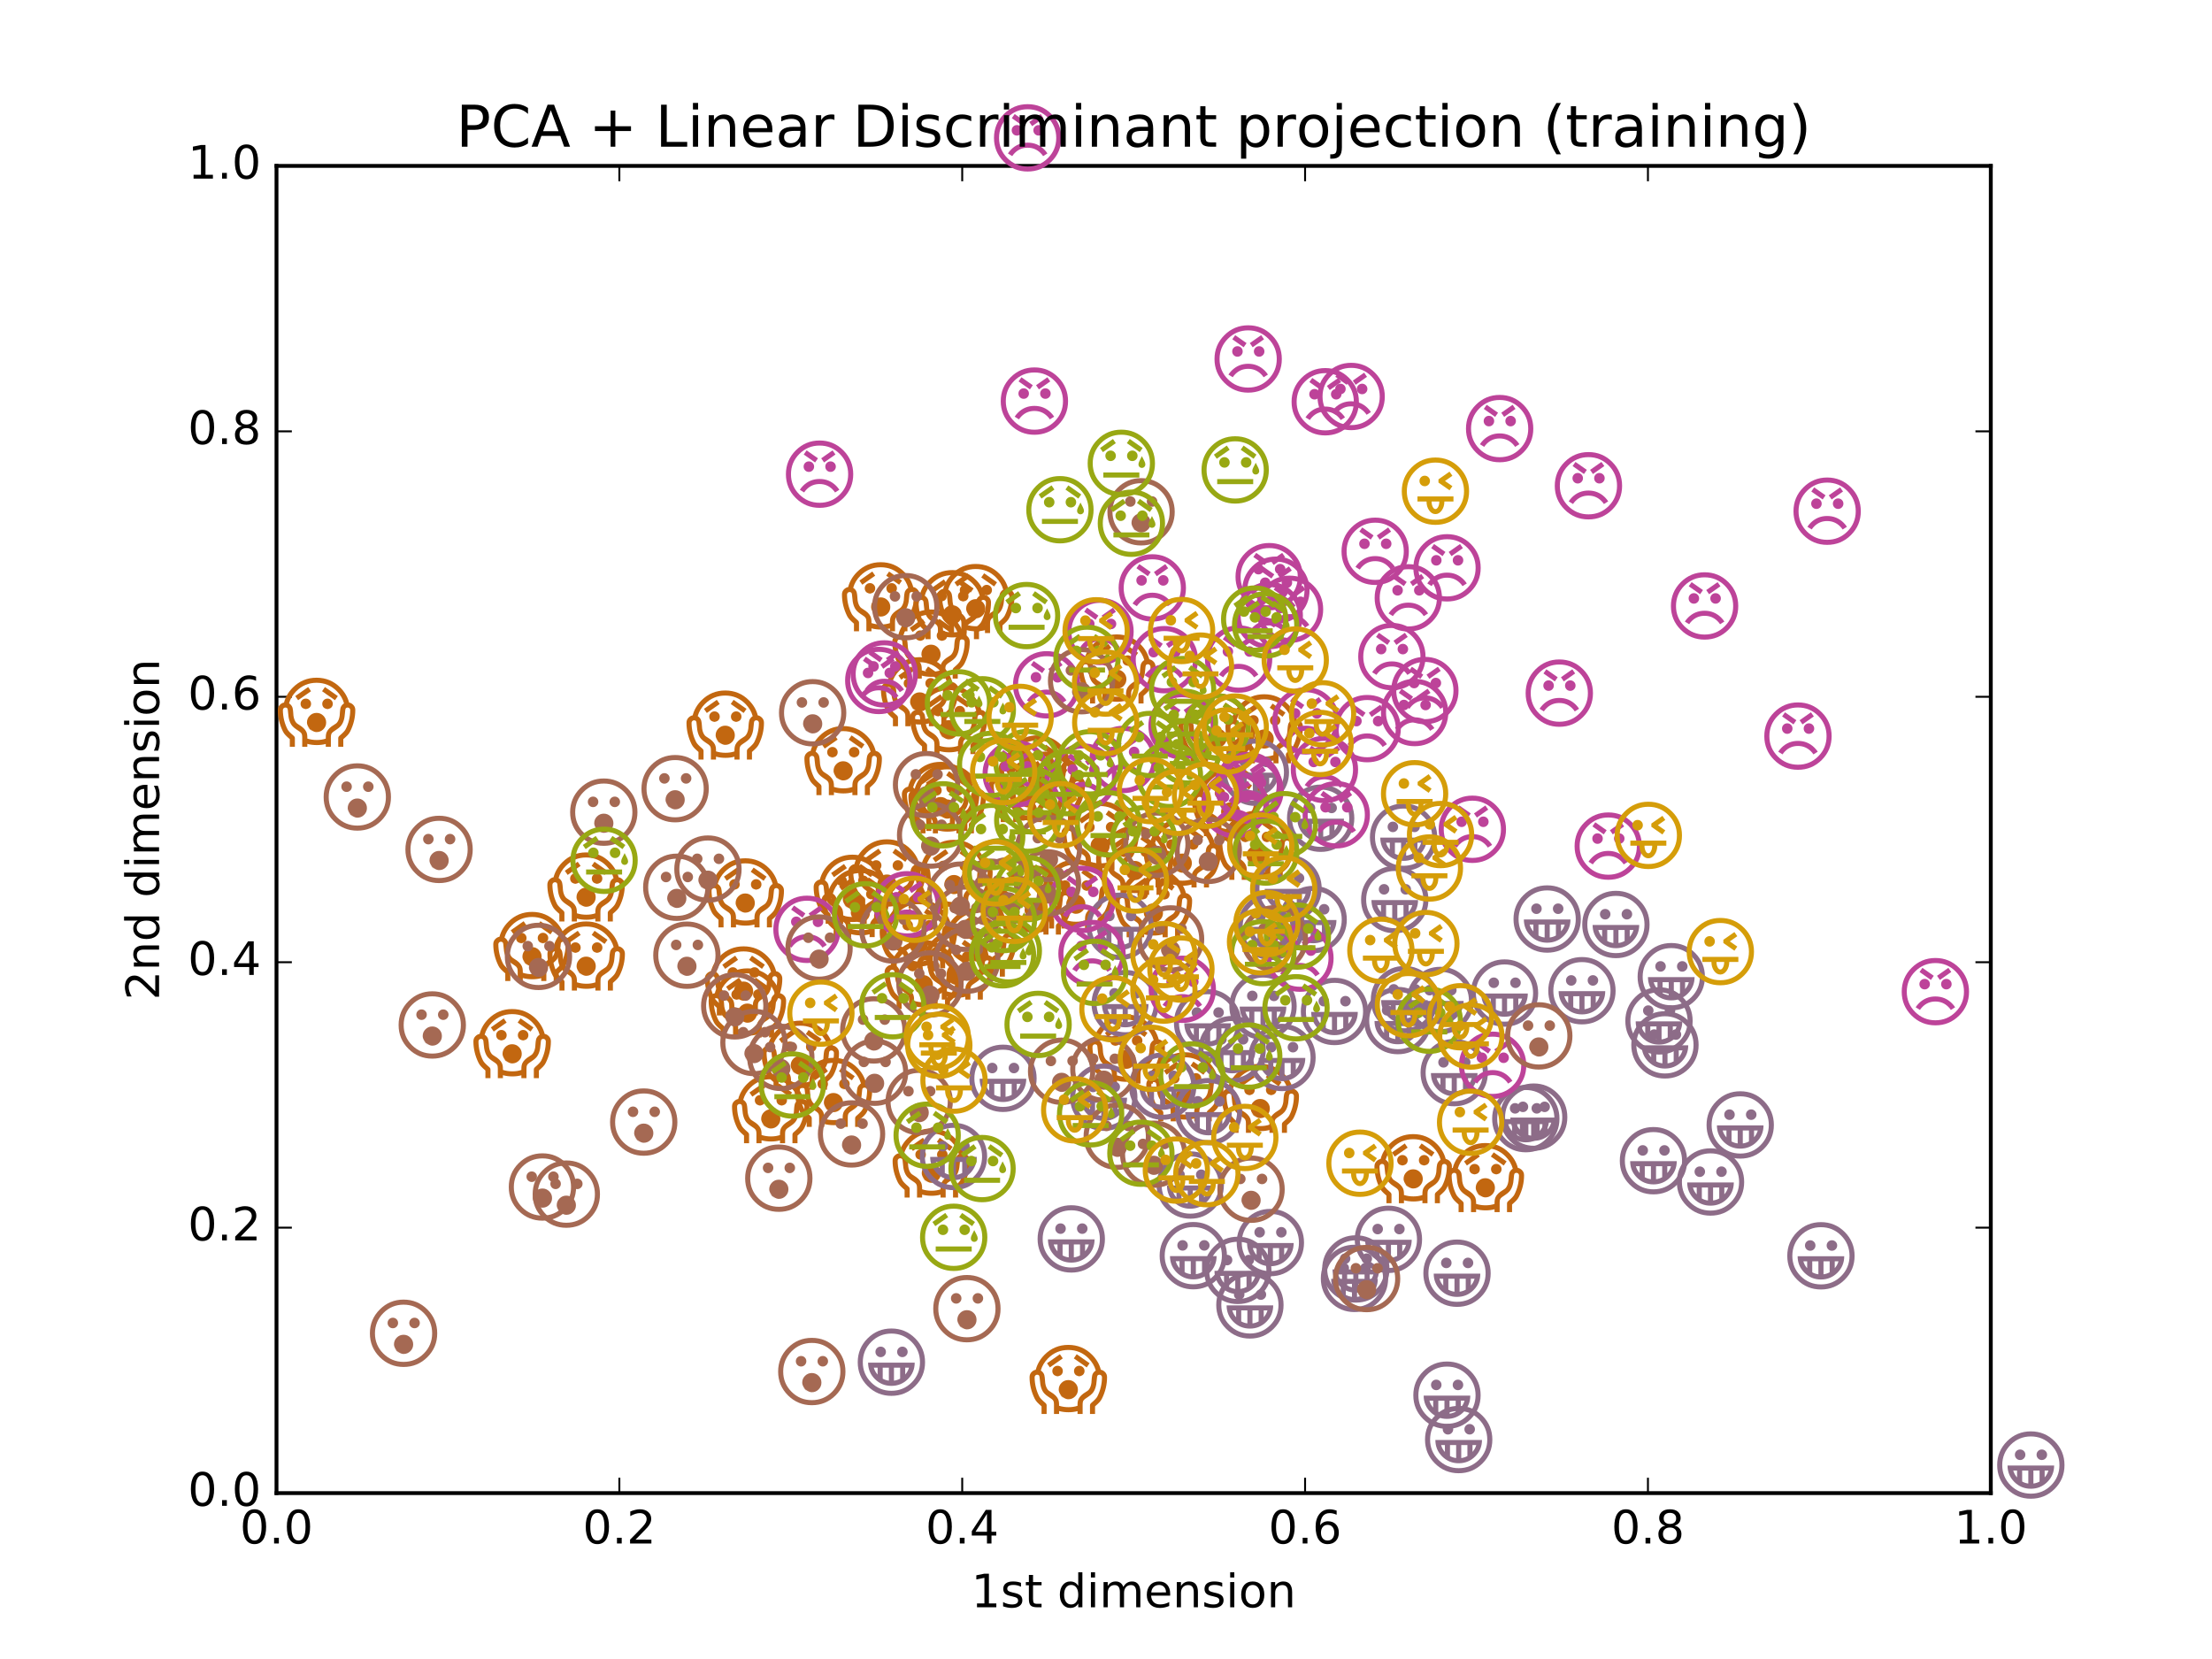 <?xml version="1.0" encoding="utf-8" standalone="no"?>
<!DOCTYPE svg PUBLIC "-//W3C//DTD SVG 1.1//EN"
  "http://www.w3.org/Graphics/SVG/1.1/DTD/svg11.dtd">
<!-- Created with matplotlib (http://matplotlib.org/) -->
<svg height="432pt" version="1.1" viewBox="0 0 576 432" width="576pt" xmlns="http://www.w3.org/2000/svg" xmlns:xlink="http://www.w3.org/1999/xlink">
 <defs>
  <style type="text/css">
*{stroke-linecap:butt;stroke-linejoin:round;stroke-miterlimit:100000;}
  </style>
 </defs>
 <g id="figure_1">
  <g id="patch_1">
   <path d="M 0 432 
L 576 432 
L 576 0 
L 0 0 
z
" style="fill:#ffffff;"/>
  </g>
  <g id="axes_1">
   <g id="patch_2">
    <path d="M 72 388.8 
L 518.4 388.8 
L 518.4 43.2 
L 72 43.2 
z
" style="fill:#ffffff;"/>
   </g>
   <g id="patch_3">
    <path d="M 72 43.2 
L 518.4 43.2 
" style="fill:none;stroke:#000000;stroke-linecap:square;stroke-linejoin:miter;"/>
   </g>
   <g id="patch_4">
    <path d="M 72 388.8 
L 518.4 388.8 
" style="fill:none;stroke:#000000;stroke-linecap:square;stroke-linejoin:miter;"/>
   </g>
   <g id="patch_5">
    <path d="M 72 388.8 
L 72 43.2 
" style="fill:none;stroke:#000000;stroke-linecap:square;stroke-linejoin:miter;"/>
   </g>
   <g id="patch_6">
    <path d="M 518.4 388.8 
L 518.4 43.2 
" style="fill:none;stroke:#000000;stroke-linecap:square;stroke-linejoin:miter;"/>
   </g>
   <g id="matplotlib.axis_1">
    <g id="xtick_1">
     <g id="line2d_1">
      <defs>
       <path d="M 0 0 
L 0 -4 
" id="md226b3823b" style="stroke:#000000;stroke-width:0.5;"/>
      </defs>
      <g>
       <use style="stroke:#000000;stroke-width:0.5;" x="72.0" xlink:href="#md226b3823b" y="388.8"/>
      </g>
     </g>
     <g id="line2d_2">
      <defs>
       <path d="M 0 0 
L 0 4 
" id="m17f4f72998" style="stroke:#000000;stroke-width:0.5;"/>
      </defs>
      <g>
       <use style="stroke:#000000;stroke-width:0.5;" x="72.0" xlink:href="#m17f4f72998" y="43.2"/>
      </g>
     </g>
     <g id="text_1">
      <!-- 0.0 -->
      <defs>
       <path d="M 31.781 66.406 
Q 24.172 66.406 20.328 58.906 
Q 16.5 51.422 16.5 36.375 
Q 16.5 21.391 20.328 13.891 
Q 24.172 6.391 31.781 6.391 
Q 39.453 6.391 43.281 13.891 
Q 47.125 21.391 47.125 36.375 
Q 47.125 51.422 43.281 58.906 
Q 39.453 66.406 31.781 66.406 
M 31.781 74.219 
Q 44.047 74.219 50.516 64.516 
Q 56.984 54.828 56.984 36.375 
Q 56.984 17.969 50.516 8.266 
Q 44.047 -1.422 31.781 -1.422 
Q 19.531 -1.422 13.062 8.266 
Q 6.594 17.969 6.594 36.375 
Q 6.594 54.828 13.062 64.516 
Q 19.531 74.219 31.781 74.219 
" id="DejaVuSans-30"/>
       <path d="M 10.688 12.406 
L 21 12.406 
L 21 0 
L 10.688 0 
z
" id="DejaVuSans-2e"/>
      </defs>
      <g transform="translate(62.458 401.918)scale(0.12 -0.12)">
       <use xlink:href="#DejaVuSans-30"/>
       <use x="63.623" xlink:href="#DejaVuSans-2e"/>
       <use x="95.41" xlink:href="#DejaVuSans-30"/>
      </g>
     </g>
    </g>
    <g id="xtick_2">
     <g id="line2d_3">
      <g>
       <use style="stroke:#000000;stroke-width:0.5;" x="161.28" xlink:href="#md226b3823b" y="388.8"/>
      </g>
     </g>
     <g id="line2d_4">
      <g>
       <use style="stroke:#000000;stroke-width:0.5;" x="161.28" xlink:href="#m17f4f72998" y="43.2"/>
      </g>
     </g>
     <g id="text_2">
      <!-- 0.2 -->
      <defs>
       <path d="M 19.188 8.297 
L 53.609 8.297 
L 53.609 0 
L 7.328 0 
L 7.328 8.297 
Q 12.938 14.109 22.625 23.891 
Q 32.328 33.688 34.812 36.531 
Q 39.547 41.844 41.422 45.531 
Q 43.312 49.219 43.312 52.781 
Q 43.312 58.594 39.234 62.25 
Q 35.156 65.922 28.609 65.922 
Q 23.969 65.922 18.812 64.312 
Q 13.672 62.703 7.812 59.422 
L 7.812 69.391 
Q 13.766 71.781 18.938 73 
Q 24.125 74.219 28.422 74.219 
Q 39.75 74.219 46.484 68.547 
Q 53.219 62.891 53.219 53.422 
Q 53.219 48.922 51.531 44.891 
Q 49.859 40.875 45.406 35.406 
Q 44.188 33.984 37.641 27.219 
Q 31.109 20.453 19.188 8.297 
" id="DejaVuSans-32"/>
      </defs>
      <g transform="translate(151.738 401.918)scale(0.12 -0.12)">
       <use xlink:href="#DejaVuSans-30"/>
       <use x="63.623" xlink:href="#DejaVuSans-2e"/>
       <use x="95.41" xlink:href="#DejaVuSans-32"/>
      </g>
     </g>
    </g>
    <g id="xtick_3">
     <g id="line2d_5">
      <g>
       <use style="stroke:#000000;stroke-width:0.5;" x="250.56" xlink:href="#md226b3823b" y="388.8"/>
      </g>
     </g>
     <g id="line2d_6">
      <g>
       <use style="stroke:#000000;stroke-width:0.5;" x="250.56" xlink:href="#m17f4f72998" y="43.2"/>
      </g>
     </g>
     <g id="text_3">
      <!-- 0.4 -->
      <defs>
       <path d="M 37.797 64.312 
L 12.891 25.391 
L 37.797 25.391 
z
M 35.203 72.906 
L 47.609 72.906 
L 47.609 25.391 
L 58.016 25.391 
L 58.016 17.188 
L 47.609 17.188 
L 47.609 0 
L 37.797 0 
L 37.797 17.188 
L 4.891 17.188 
L 4.891 26.703 
z
" id="DejaVuSans-34"/>
      </defs>
      <g transform="translate(241.018 401.918)scale(0.12 -0.12)">
       <use xlink:href="#DejaVuSans-30"/>
       <use x="63.623" xlink:href="#DejaVuSans-2e"/>
       <use x="95.41" xlink:href="#DejaVuSans-34"/>
      </g>
     </g>
    </g>
    <g id="xtick_4">
     <g id="line2d_7">
      <g>
       <use style="stroke:#000000;stroke-width:0.5;" x="339.84" xlink:href="#md226b3823b" y="388.8"/>
      </g>
     </g>
     <g id="line2d_8">
      <g>
       <use style="stroke:#000000;stroke-width:0.5;" x="339.84" xlink:href="#m17f4f72998" y="43.2"/>
      </g>
     </g>
     <g id="text_4">
      <!-- 0.6 -->
      <defs>
       <path d="M 33.016 40.375 
Q 26.375 40.375 22.484 35.828 
Q 18.609 31.297 18.609 23.391 
Q 18.609 15.531 22.484 10.953 
Q 26.375 6.391 33.016 6.391 
Q 39.656 6.391 43.531 10.953 
Q 47.406 15.531 47.406 23.391 
Q 47.406 31.297 43.531 35.828 
Q 39.656 40.375 33.016 40.375 
M 52.594 71.297 
L 52.594 62.312 
Q 48.875 64.062 45.094 64.984 
Q 41.312 65.922 37.594 65.922 
Q 27.828 65.922 22.672 59.328 
Q 17.531 52.734 16.797 39.406 
Q 19.672 43.656 24.016 45.922 
Q 28.375 48.188 33.594 48.188 
Q 44.578 48.188 50.953 41.516 
Q 57.328 34.859 57.328 23.391 
Q 57.328 12.156 50.688 5.359 
Q 44.047 -1.422 33.016 -1.422 
Q 20.359 -1.422 13.672 8.266 
Q 6.984 17.969 6.984 36.375 
Q 6.984 53.656 15.188 63.938 
Q 23.391 74.219 37.203 74.219 
Q 40.922 74.219 44.703 73.484 
Q 48.484 72.75 52.594 71.297 
" id="DejaVuSans-36"/>
      </defs>
      <g transform="translate(330.298 401.918)scale(0.12 -0.12)">
       <use xlink:href="#DejaVuSans-30"/>
       <use x="63.623" xlink:href="#DejaVuSans-2e"/>
       <use x="95.41" xlink:href="#DejaVuSans-36"/>
      </g>
     </g>
    </g>
    <g id="xtick_5">
     <g id="line2d_9">
      <g>
       <use style="stroke:#000000;stroke-width:0.5;" x="429.12" xlink:href="#md226b3823b" y="388.8"/>
      </g>
     </g>
     <g id="line2d_10">
      <g>
       <use style="stroke:#000000;stroke-width:0.5;" x="429.12" xlink:href="#m17f4f72998" y="43.2"/>
      </g>
     </g>
     <g id="text_5">
      <!-- 0.8 -->
      <defs>
       <path d="M 31.781 34.625 
Q 24.75 34.625 20.719 30.859 
Q 16.703 27.094 16.703 20.516 
Q 16.703 13.922 20.719 10.156 
Q 24.75 6.391 31.781 6.391 
Q 38.812 6.391 42.859 10.172 
Q 46.922 13.969 46.922 20.516 
Q 46.922 27.094 42.891 30.859 
Q 38.875 34.625 31.781 34.625 
M 21.922 38.812 
Q 15.578 40.375 12.031 44.719 
Q 8.5 49.078 8.5 55.328 
Q 8.5 64.062 14.719 69.141 
Q 20.953 74.219 31.781 74.219 
Q 42.672 74.219 48.875 69.141 
Q 55.078 64.062 55.078 55.328 
Q 55.078 49.078 51.531 44.719 
Q 48 40.375 41.703 38.812 
Q 48.828 37.156 52.797 32.312 
Q 56.781 27.484 56.781 20.516 
Q 56.781 9.906 50.312 4.234 
Q 43.844 -1.422 31.781 -1.422 
Q 19.734 -1.422 13.25 4.234 
Q 6.781 9.906 6.781 20.516 
Q 6.781 27.484 10.781 32.312 
Q 14.797 37.156 21.922 38.812 
M 18.312 54.391 
Q 18.312 48.734 21.844 45.562 
Q 25.391 42.391 31.781 42.391 
Q 38.141 42.391 41.719 45.562 
Q 45.312 48.734 45.312 54.391 
Q 45.312 60.062 41.719 63.234 
Q 38.141 66.406 31.781 66.406 
Q 25.391 66.406 21.844 63.234 
Q 18.312 60.062 18.312 54.391 
" id="DejaVuSans-38"/>
      </defs>
      <g transform="translate(419.578 401.918)scale(0.12 -0.12)">
       <use xlink:href="#DejaVuSans-30"/>
       <use x="63.623" xlink:href="#DejaVuSans-2e"/>
       <use x="95.41" xlink:href="#DejaVuSans-38"/>
      </g>
     </g>
    </g>
    <g id="xtick_6">
     <g id="line2d_11">
      <g>
       <use style="stroke:#000000;stroke-width:0.5;" x="518.4" xlink:href="#md226b3823b" y="388.8"/>
      </g>
     </g>
     <g id="line2d_12">
      <g>
       <use style="stroke:#000000;stroke-width:0.5;" x="518.4" xlink:href="#m17f4f72998" y="43.2"/>
      </g>
     </g>
     <g id="text_6">
      <!-- 1.0 -->
      <defs>
       <path d="M 12.406 8.297 
L 28.516 8.297 
L 28.516 63.922 
L 10.984 60.406 
L 10.984 69.391 
L 28.422 72.906 
L 38.281 72.906 
L 38.281 8.297 
L 54.391 8.297 
L 54.391 0 
L 12.406 0 
z
" id="DejaVuSans-31"/>
      </defs>
      <g transform="translate(508.858 401.918)scale(0.12 -0.12)">
       <use xlink:href="#DejaVuSans-31"/>
       <use x="63.623" xlink:href="#DejaVuSans-2e"/>
       <use x="95.41" xlink:href="#DejaVuSans-30"/>
      </g>
     </g>
    </g>
    <g id="text_7">
     <!-- 1st dimension -->
     <defs>
      <path d="M 18.312 70.219 
L 18.312 54.688 
L 36.812 54.688 
L 36.812 47.703 
L 18.312 47.703 
L 18.312 18.016 
Q 18.312 11.328 20.141 9.422 
Q 21.969 7.516 27.594 7.516 
L 36.812 7.516 
L 36.812 0 
L 27.594 0 
Q 17.188 0 13.234 3.875 
Q 9.281 7.766 9.281 18.016 
L 9.281 47.703 
L 2.688 47.703 
L 2.688 54.688 
L 9.281 54.688 
L 9.281 70.219 
z
" id="DejaVuSans-74"/>
      <path d="M 52 44.188 
Q 55.375 50.25 60.062 53.125 
Q 64.75 56 71.094 56 
Q 79.641 56 84.281 50.016 
Q 88.922 44.047 88.922 33.016 
L 88.922 0 
L 79.891 0 
L 79.891 32.719 
Q 79.891 40.578 77.094 44.375 
Q 74.312 48.188 68.609 48.188 
Q 61.625 48.188 57.562 43.547 
Q 53.516 38.922 53.516 30.906 
L 53.516 0 
L 44.484 0 
L 44.484 32.719 
Q 44.484 40.625 41.703 44.406 
Q 38.922 48.188 33.109 48.188 
Q 26.219 48.188 22.156 43.531 
Q 18.109 38.875 18.109 30.906 
L 18.109 0 
L 9.078 0 
L 9.078 54.688 
L 18.109 54.688 
L 18.109 46.188 
Q 21.188 51.219 25.484 53.609 
Q 29.781 56 35.688 56 
Q 41.656 56 45.828 52.969 
Q 50 49.953 52 44.188 
" id="DejaVuSans-6d"/>
      <path d="M 45.406 46.391 
L 45.406 75.984 
L 54.391 75.984 
L 54.391 0 
L 45.406 0 
L 45.406 8.203 
Q 42.578 3.328 38.25 0.953 
Q 33.938 -1.422 27.875 -1.422 
Q 17.969 -1.422 11.734 6.484 
Q 5.516 14.406 5.516 27.297 
Q 5.516 40.188 11.734 48.094 
Q 17.969 56 27.875 56 
Q 33.938 56 38.25 53.625 
Q 42.578 51.266 45.406 46.391 
M 14.797 27.297 
Q 14.797 17.391 18.875 11.75 
Q 22.953 6.109 30.078 6.109 
Q 37.203 6.109 41.297 11.75 
Q 45.406 17.391 45.406 27.297 
Q 45.406 37.203 41.297 42.844 
Q 37.203 48.484 30.078 48.484 
Q 22.953 48.484 18.875 42.844 
Q 14.797 37.203 14.797 27.297 
" id="DejaVuSans-64"/>
      <path d="M 9.422 54.688 
L 18.406 54.688 
L 18.406 0 
L 9.422 0 
z
M 9.422 75.984 
L 18.406 75.984 
L 18.406 64.594 
L 9.422 64.594 
z
" id="DejaVuSans-69"/>
      <path d="M 30.609 48.391 
Q 23.391 48.391 19.188 42.75 
Q 14.984 37.109 14.984 27.297 
Q 14.984 17.484 19.156 11.844 
Q 23.344 6.203 30.609 6.203 
Q 37.797 6.203 41.984 11.859 
Q 46.188 17.531 46.188 27.297 
Q 46.188 37.016 41.984 42.703 
Q 37.797 48.391 30.609 48.391 
M 30.609 56 
Q 42.328 56 49.016 48.375 
Q 55.719 40.766 55.719 27.297 
Q 55.719 13.875 49.016 6.219 
Q 42.328 -1.422 30.609 -1.422 
Q 18.844 -1.422 12.172 6.219 
Q 5.516 13.875 5.516 27.297 
Q 5.516 40.766 12.172 48.375 
Q 18.844 56 30.609 56 
" id="DejaVuSans-6f"/>
      <path d="M 56.203 29.594 
L 56.203 25.203 
L 14.891 25.203 
Q 15.484 15.922 20.484 11.062 
Q 25.484 6.203 34.422 6.203 
Q 39.594 6.203 44.453 7.469 
Q 49.312 8.734 54.109 11.281 
L 54.109 2.781 
Q 49.266 0.734 44.188 -0.344 
Q 39.109 -1.422 33.891 -1.422 
Q 20.797 -1.422 13.156 6.188 
Q 5.516 13.812 5.516 26.812 
Q 5.516 40.234 12.766 48.109 
Q 20.016 56 32.328 56 
Q 43.359 56 49.781 48.891 
Q 56.203 41.797 56.203 29.594 
M 47.219 32.234 
Q 47.125 39.594 43.094 43.984 
Q 39.062 48.391 32.422 48.391 
Q 24.906 48.391 20.391 44.141 
Q 15.875 39.891 15.188 32.172 
z
" id="DejaVuSans-65"/>
      <path d="M 54.891 33.016 
L 54.891 0 
L 45.906 0 
L 45.906 32.719 
Q 45.906 40.484 42.875 44.328 
Q 39.844 48.188 33.797 48.188 
Q 26.516 48.188 22.312 43.547 
Q 18.109 38.922 18.109 30.906 
L 18.109 0 
L 9.078 0 
L 9.078 54.688 
L 18.109 54.688 
L 18.109 46.188 
Q 21.344 51.125 25.703 53.562 
Q 30.078 56 35.797 56 
Q 45.219 56 50.047 50.172 
Q 54.891 44.344 54.891 33.016 
" id="DejaVuSans-6e"/>
      <path d="M 44.281 53.078 
L 44.281 44.578 
Q 40.484 46.531 36.375 47.5 
Q 32.281 48.484 27.875 48.484 
Q 21.188 48.484 17.844 46.438 
Q 14.5 44.391 14.5 40.281 
Q 14.5 37.156 16.891 35.375 
Q 19.281 33.594 26.516 31.984 
L 29.594 31.297 
Q 39.156 29.25 43.188 25.516 
Q 47.219 21.781 47.219 15.094 
Q 47.219 7.469 41.188 3.016 
Q 35.156 -1.422 24.609 -1.422 
Q 20.219 -1.422 15.453 -0.562 
Q 10.688 0.297 5.422 2 
L 5.422 11.281 
Q 10.406 8.688 15.234 7.391 
Q 20.062 6.109 24.812 6.109 
Q 31.156 6.109 34.562 8.281 
Q 37.984 10.453 37.984 14.406 
Q 37.984 18.062 35.516 20.016 
Q 33.062 21.969 24.703 23.781 
L 21.578 24.516 
Q 13.234 26.266 9.516 29.906 
Q 5.812 33.547 5.812 39.891 
Q 5.812 47.609 11.281 51.797 
Q 16.75 56 26.812 56 
Q 31.781 56 36.172 55.266 
Q 40.578 54.547 44.281 53.078 
" id="DejaVuSans-73"/>
      <path id="DejaVuSans-20"/>
     </defs>
     <g transform="translate(252.917 418.532)scale(0.12 -0.12)">
      <use xlink:href="#DejaVuSans-31"/>
      <use x="63.623" xlink:href="#DejaVuSans-73"/>
      <use x="115.723" xlink:href="#DejaVuSans-74"/>
      <use x="154.932" xlink:href="#DejaVuSans-20"/>
      <use x="186.719" xlink:href="#DejaVuSans-64"/>
      <use x="250.195" xlink:href="#DejaVuSans-69"/>
      <use x="277.979" xlink:href="#DejaVuSans-6d"/>
      <use x="375.391" xlink:href="#DejaVuSans-65"/>
      <use x="436.914" xlink:href="#DejaVuSans-6e"/>
      <use x="500.293" xlink:href="#DejaVuSans-73"/>
      <use x="552.393" xlink:href="#DejaVuSans-69"/>
      <use x="580.176" xlink:href="#DejaVuSans-6f"/>
      <use x="641.357" xlink:href="#DejaVuSans-6e"/>
     </g>
    </g>
   </g>
   <g id="matplotlib.axis_2">
    <g id="ytick_1">
     <g id="line2d_13">
      <defs>
       <path d="M 0 0 
L 4 0 
" id="m099eac66b4" style="stroke:#000000;stroke-width:0.5;"/>
      </defs>
      <g>
       <use style="stroke:#000000;stroke-width:0.5;" x="72.0" xlink:href="#m099eac66b4" y="388.8"/>
      </g>
     </g>
     <g id="line2d_14">
      <defs>
       <path d="M 0 0 
L -4 0 
" id="m097e83b390" style="stroke:#000000;stroke-width:0.5;"/>
      </defs>
      <g>
       <use style="stroke:#000000;stroke-width:0.5;" x="518.4" xlink:href="#m097e83b390" y="388.8"/>
      </g>
     </g>
     <g id="text_8">
      <!-- 0.0 -->
      <g transform="translate(48.916 392.111)scale(0.12 -0.12)">
       <use xlink:href="#DejaVuSans-30"/>
       <use x="63.623" xlink:href="#DejaVuSans-2e"/>
       <use x="95.41" xlink:href="#DejaVuSans-30"/>
      </g>
     </g>
    </g>
    <g id="ytick_2">
     <g id="line2d_15">
      <g>
       <use style="stroke:#000000;stroke-width:0.5;" x="72.0" xlink:href="#m099eac66b4" y="319.68"/>
      </g>
     </g>
     <g id="line2d_16">
      <g>
       <use style="stroke:#000000;stroke-width:0.5;" x="518.4" xlink:href="#m097e83b390" y="319.68"/>
      </g>
     </g>
     <g id="text_9">
      <!-- 0.2 -->
      <g transform="translate(48.916 322.991)scale(0.12 -0.12)">
       <use xlink:href="#DejaVuSans-30"/>
       <use x="63.623" xlink:href="#DejaVuSans-2e"/>
       <use x="95.41" xlink:href="#DejaVuSans-32"/>
      </g>
     </g>
    </g>
    <g id="ytick_3">
     <g id="line2d_17">
      <g>
       <use style="stroke:#000000;stroke-width:0.5;" x="72.0" xlink:href="#m099eac66b4" y="250.56"/>
      </g>
     </g>
     <g id="line2d_18">
      <g>
       <use style="stroke:#000000;stroke-width:0.5;" x="518.4" xlink:href="#m097e83b390" y="250.56"/>
      </g>
     </g>
     <g id="text_10">
      <!-- 0.4 -->
      <g transform="translate(48.916 253.871)scale(0.12 -0.12)">
       <use xlink:href="#DejaVuSans-30"/>
       <use x="63.623" xlink:href="#DejaVuSans-2e"/>
       <use x="95.41" xlink:href="#DejaVuSans-34"/>
      </g>
     </g>
    </g>
    <g id="ytick_4">
     <g id="line2d_19">
      <g>
       <use style="stroke:#000000;stroke-width:0.5;" x="72.0" xlink:href="#m099eac66b4" y="181.44"/>
      </g>
     </g>
     <g id="line2d_20">
      <g>
       <use style="stroke:#000000;stroke-width:0.5;" x="518.4" xlink:href="#m097e83b390" y="181.44"/>
      </g>
     </g>
     <g id="text_11">
      <!-- 0.6 -->
      <g transform="translate(48.916 184.751)scale(0.12 -0.12)">
       <use xlink:href="#DejaVuSans-30"/>
       <use x="63.623" xlink:href="#DejaVuSans-2e"/>
       <use x="95.41" xlink:href="#DejaVuSans-36"/>
      </g>
     </g>
    </g>
    <g id="ytick_5">
     <g id="line2d_21">
      <g>
       <use style="stroke:#000000;stroke-width:0.5;" x="72.0" xlink:href="#m099eac66b4" y="112.32"/>
      </g>
     </g>
     <g id="line2d_22">
      <g>
       <use style="stroke:#000000;stroke-width:0.5;" x="518.4" xlink:href="#m097e83b390" y="112.32"/>
      </g>
     </g>
     <g id="text_12">
      <!-- 0.8 -->
      <g transform="translate(48.916 115.631)scale(0.12 -0.12)">
       <use xlink:href="#DejaVuSans-30"/>
       <use x="63.623" xlink:href="#DejaVuSans-2e"/>
       <use x="95.41" xlink:href="#DejaVuSans-38"/>
      </g>
     </g>
    </g>
    <g id="ytick_6">
     <g id="line2d_23">
      <g>
       <use style="stroke:#000000;stroke-width:0.5;" x="72.0" xlink:href="#m099eac66b4" y="43.2"/>
      </g>
     </g>
     <g id="line2d_24">
      <g>
       <use style="stroke:#000000;stroke-width:0.5;" x="518.4" xlink:href="#m097e83b390" y="43.2"/>
      </g>
     </g>
     <g id="text_13">
      <!-- 1.0 -->
      <g transform="translate(48.916 46.511)scale(0.12 -0.12)">
       <use xlink:href="#DejaVuSans-31"/>
       <use x="63.623" xlink:href="#DejaVuSans-2e"/>
       <use x="95.41" xlink:href="#DejaVuSans-30"/>
      </g>
     </g>
    </g>
    <g id="text_14">
     <!-- 2nd dimension -->
     <g transform="translate(41.421 260.417)rotate(-90.0)scale(0.12 -0.12)">
      <use xlink:href="#DejaVuSans-32"/>
      <use x="63.623" xlink:href="#DejaVuSans-6e"/>
      <use x="127.002" xlink:href="#DejaVuSans-64"/>
      <use x="190.479" xlink:href="#DejaVuSans-20"/>
      <use x="222.266" xlink:href="#DejaVuSans-64"/>
      <use x="285.742" xlink:href="#DejaVuSans-69"/>
      <use x="313.525" xlink:href="#DejaVuSans-6d"/>
      <use x="410.938" xlink:href="#DejaVuSans-65"/>
      <use x="472.461" xlink:href="#DejaVuSans-6e"/>
      <use x="535.84" xlink:href="#DejaVuSans-73"/>
      <use x="587.939" xlink:href="#DejaVuSans-69"/>
      <use x="615.723" xlink:href="#DejaVuSans-6f"/>
      <use x="676.904" xlink:href="#DejaVuSans-6e"/>
     </g>
    </g>
   </g>
   <g id="text_15">
    <!-- 😱 -->
    <defs>
     <path d="M 69.234 39.453 
Q 63.531 39.453 61.547 41.469 
Q 59.578 43.5 59.578 46.359 
Q 59.578 49.219 61.578 51.188 
Q 63.578 53.172 66.406 53.172 
Q 69.234 53.172 71.266 51.188 
Q 73.297 49.219 73.297 46.359 
Q 73.297 43.5 71.266 41.469 
Q 69.234 39.453 63.531 39.453 
M 41.016 39.453 
Q 35.297 39.453 33.312 41.469 
Q 31.344 43.5 31.344 46.359 
Q 31.344 49.219 33.312 51.188 
Q 35.297 53.172 38.156 53.172 
Q 41.016 53.172 43.016 51.188 
Q 45.016 49.219 45.016 46.328 
Q 45.016 43.453 43.016 41.453 
Q 41.016 39.453 35.297 39.453 
M 28.172 51.078 
L 24.422 56.453 
L 41.219 68.219 
L 44.969 62.797 
z
M 76.125 51.078 
L 59.328 62.797 
L 63.094 68.219 
L 79.891 56.453 
z
M 46.969 9.578 
Q 39.656 16.891 39.656 22.062 
Q 39.656 27.25 43.312 30.906 
Q 46.969 34.578 52.141 34.578 
Q 57.328 34.578 60.984 30.906 
Q 64.656 27.25 64.656 22.062 
Q 64.656 16.891 60.984 13.234 
Q 57.328 9.578 52.141 9.578 
Q 46.969 9.578 39.656 16.891 
M 17.328 -9.578 
L 17.328 0.344 
Q 13.812 3.375 11.719 5.594 
Q 9.625 7.812 8.453 10.203 
Q 1.703 23.828 1.703 38.234 
Q 1.703 42.281 4.234 44.891 
Q 6.781 47.516 9.766 48 
Q 12.641 58.891 21.141 67.484 
Q 33.984 80.375 52.172 80.375 
Q 70.359 80.375 83.156 67.484 
Q 91.656 58.938 94.531 48 
Q 97.516 47.516 100.047 44.891 
Q 102.594 42.281 102.594 38.234 
Q 102.594 23.828 95.844 10.203 
Q 94.672 7.812 92.578 5.594 
Q 90.484 3.375 86.969 0.344 
L 86.969 -9.578 
L 80.375 -9.578 
L 80.375 1.703 
Q 80.375 3.469 82.234 4.984 
Q 88.531 10.359 89.938 13.141 
Q 95.906 24.859 96 38.234 
Q 96 39.594 95.047 40.562 
Q 94.094 41.547 92.672 41.547 
Q 91.266 41.547 90.359 40.688 
Q 89.453 39.844 89.156 34.516 
Q 88.484 22.656 83.344 17.141 
Q 81.344 14.984 78.609 13.188 
L 74.031 10.062 
Q 72.125 8.688 71.453 7.219 
Q 70.797 5.766 70.797 2.688 
L 70.797 -9.578 
L 64.156 -9.578 
L 64.156 -5.859 
Q 58.797 -7.328 52.422 -7.328 
Q 46.047 -7.328 40.141 -5.766 
L 40.141 -9.578 
L 33.5 -9.578 
L 33.5 2.688 
Q 33.5 5.766 32.828 7.219 
Q 32.172 8.688 30.281 10.062 
L 25.688 13.188 
Q 22.953 14.984 20.953 17.141 
Q 15.828 22.656 15.141 34.516 
Q 14.844 39.844 13.938 40.688 
Q 13.031 41.547 11.609 41.547 
Q 10.203 41.547 9.25 40.562 
Q 8.297 39.594 8.297 38.234 
Q 8.406 24.859 14.359 13.141 
Q 15.766 10.359 22.078 4.984 
Q 23.922 3.469 23.922 1.703 
L 23.922 -9.578 
z
M 40.141 1.125 
Q 45.953 -0.734 52.422 -0.734 
Q 58.891 -0.734 64.156 1.078 
L 64.156 2.688 
Q 64.156 7.031 65.484 9.906 
Q 67.828 14.844 74.906 19.047 
Q 77.641 20.703 78.469 21.625 
Q 81.391 24.953 82.234 30.812 
Q 82.328 31.547 82.516 34.812 
Q 82.719 38.094 83.297 40.828 
Q 83.891 43.453 86.375 45.797 
Q 87.109 46.484 87.938 46.969 
Q 85.5 55.812 78.516 62.844 
Q 67.672 73.781 52.188 73.781 
Q 36.719 73.781 25.781 62.844 
Q 18.797 55.859 16.312 47.016 
Q 17.188 46.484 17.922 45.797 
Q 20.406 43.453 20.984 40.766 
Q 21.578 38.094 21.766 34.812 
Q 21.969 31.547 22.078 30.812 
Q 22.906 24.953 25.828 21.625 
Q 26.656 20.703 29.391 19.047 
Q 36.469 14.844 38.812 9.906 
Q 40.141 7.031 40.141 2.688 
z
" id="DejaVuSans-Bold-1f631"/>
    </defs>
    <g style="fill:#c26710;" transform="translate(238.535 258.373)scale(0.2 -0.2)">
     <use xlink:href="#DejaVuSans-Bold-1f631"/>
    </g>
   </g>
   <g id="text_16">
    <!-- 😱 -->
    <g style="fill:#c26710;" transform="translate(306.526 196.601)scale(0.2 -0.2)">
     <use xlink:href="#DejaVuSans-Bold-1f631"/>
    </g>
   </g>
   <g id="text_17">
    <!-- 😱 -->
    <g style="fill:#c26710;" transform="translate(297.429 229.176)scale(0.2 -0.2)">
     <use xlink:href="#DejaVuSans-Bold-1f631"/>
    </g>
   </g>
   <g id="text_18">
    <!-- 😱 -->
    <g style="fill:#c26710;" transform="translate(228.719 250.212)scale(0.2 -0.2)">
     <use xlink:href="#DejaVuSans-Bold-1f631"/>
    </g>
   </g>
   <g id="text_19">
    <!-- 😱 -->
    <g style="fill:#c26710;" transform="translate(183.193 262.5)scale(0.2 -0.2)">
     <use xlink:href="#DejaVuSans-Bold-1f631"/>
    </g>
   </g>
   <g id="text_20">
    <!-- 😱 -->
    <g style="fill:#c26710;" transform="translate(232.003 174.78)scale(0.2 -0.2)">
     <use xlink:href="#DejaVuSans-Bold-1f631"/>
    </g>
   </g>
   <g id="text_21">
    <!-- 😱 -->
    <g style="fill:#c26710;" transform="translate(183.624 239.567)scale(0.2 -0.2)">
     <use xlink:href="#DejaVuSans-Bold-1f631"/>
    </g>
   </g>
   <g id="text_22">
    <!-- 😱 -->
    <g style="fill:#c26710;" transform="translate(211.531 238.627)scale(0.2 -0.2)">
     <use xlink:href="#DejaVuSans-Bold-1f631"/>
    </g>
   </g>
   <g id="text_23">
    <!-- 😱 -->
    <g style="fill:#c26710;" transform="translate(280.381 181.274)scale(0.2 -0.2)">
     <use xlink:href="#DejaVuSans-Bold-1f631"/>
    </g>
   </g>
   <g id="text_24">
    <!-- 😱 -->
    <g style="fill:#c26710;" transform="translate(357.558 311.396)scale(0.2 -0.2)">
     <use xlink:href="#DejaVuSans-Bold-1f631"/>
    </g>
   </g>
   <g id="text_25">
    <!-- 😱 -->
    <g style="fill:#c26710;" transform="translate(218.903 162.47)scale(0.2 -0.2)">
     <use xlink:href="#DejaVuSans-Bold-1f631"/>
    </g>
   </g>
   <g id="text_26">
    <!-- 😱 -->
    <g style="fill:#c26710;" transform="translate(236.627 194.439)scale(0.2 -0.2)">
     <use xlink:href="#DejaVuSans-Bold-1f631"/>
    </g>
   </g>
   <g id="text_27">
    <!-- 😱 -->
    <g style="fill:#c26710;" transform="translate(213.608 242.103)scale(0.2 -0.2)">
     <use xlink:href="#DejaVuSans-Bold-1f631"/>
    </g>
   </g>
   <g id="text_28">
    <!-- 😱 -->
    <g style="fill:#c26710;" transform="translate(220.522 234.627)scale(0.2 -0.2)">
     <use xlink:href="#DejaVuSans-Bold-1f631"/>
    </g>
   </g>
   <g id="text_29">
    <!-- 😱 -->
    <g style="fill:#c26710;" transform="translate(276.047 224.653)scale(0.2 -0.2)">
     <use xlink:href="#DejaVuSans-Bold-1f631"/>
    </g>
   </g>
   <g id="text_30">
    <!-- 😱 -->
    <g style="fill:#c26710;" transform="translate(184.184 268.234)scale(0.2 -0.2)">
     <use xlink:href="#DejaVuSans-Bold-1f631"/>
    </g>
   </g>
   <g id="text_31">
    <!-- 😱 -->
    <g style="fill:#c26710;" transform="translate(376.345 313.714)scale(0.2 -0.2)">
     <use xlink:href="#DejaVuSans-Bold-1f631"/>
    </g>
   </g>
   <g id="text_32">
    <!-- 😱 -->
    <g style="fill:#c26710;" transform="translate(122.933 278.828)scale(0.2 -0.2)">
     <use xlink:href="#DejaVuSans-Bold-1f631"/>
    </g>
   </g>
   <g id="text_33">
    <!-- 😱 -->
    <g style="fill:#c26710;" transform="translate(317.733 293.077)scale(0.2 -0.2)">
     <use xlink:href="#DejaVuSans-Bold-1f631"/>
    </g>
   </g>
   <g id="text_34">
    <!-- 😱 -->
    <g style="fill:#c26710;" transform="translate(243.649 162.925)scale(0.2 -0.2)">
     <use xlink:href="#DejaVuSans-Bold-1f631"/>
    </g>
   </g>
   <g id="text_35">
    <!-- 😱 -->
    <g style="fill:#c26710;" transform="translate(128.107 253.531)scale(0.2 -0.2)">
     <use xlink:href="#DejaVuSans-Bold-1f631"/>
    </g>
   </g>
   <g id="text_36">
    <!-- 😱 -->
    <g style="fill:#c26710;" transform="translate(72.0 192.549)scale(0.2 -0.2)">
     <use xlink:href="#DejaVuSans-Bold-1f631"/>
    </g>
   </g>
   <g id="text_37">
    <!-- 😱 -->
    <g style="fill:#c26710;" transform="translate(190.275 295.779)scale(0.2 -0.2)">
     <use xlink:href="#DejaVuSans-Bold-1f631"/>
    </g>
   </g>
   <g id="text_38">
    <!-- 😱 -->
    <g style="fill:#c26710;" transform="translate(267.755 366.28)scale(0.2 -0.2)">
     <use xlink:href="#DejaVuSans-Bold-1f631"/>
    </g>
   </g>
   <g id="text_39">
    <!-- 😱 -->
    <g style="fill:#c26710;" transform="translate(142.188 238.041)scale(0.2 -0.2)">
     <use xlink:href="#DejaVuSans-Bold-1f631"/>
    </g>
   </g>
   <g id="text_40">
    <!-- 😱 -->
    <g style="fill:#c26710;" transform="translate(262.013 211.768)scale(0.2 -0.2)">
     <use xlink:href="#DejaVuSans-Bold-1f631"/>
    </g>
   </g>
   <g id="text_41">
    <!-- 😱 -->
    <g style="fill:#c26710;" transform="translate(197.956 281.842)scale(0.2 -0.2)">
     <use xlink:href="#DejaVuSans-Bold-1f631"/>
    </g>
   </g>
   <g id="text_42">
    <!-- 😱 -->
    <g style="fill:#c26710;" transform="translate(229.052 187.198)scale(0.2 -0.2)">
     <use xlink:href="#DejaVuSans-Bold-1f631"/>
    </g>
   </g>
   <g id="text_43">
    <!-- 😱 -->
    <g style="fill:#c26710;" transform="translate(178.418 195.877)scale(0.2 -0.2)">
     <use xlink:href="#DejaVuSans-Bold-1f631"/>
    </g>
   </g>
   <g id="text_44">
    <!-- 😱 -->
    <g style="fill:#c26710;" transform="translate(282.821 280.243)scale(0.2 -0.2)">
     <use xlink:href="#DejaVuSans-Bold-1f631"/>
    </g>
   </g>
   <g id="text_45">
    <!-- 😱 -->
    <g style="fill:#c26710;" transform="translate(269.702 239.87)scale(0.2 -0.2)">
     <use xlink:href="#DejaVuSans-Bold-1f631"/>
    </g>
   </g>
   <g id="text_46">
    <!-- 😱 -->
    <g style="fill:#c26710;" transform="translate(298.145 290.077)scale(0.2 -0.2)">
     <use xlink:href="#DejaVuSans-Bold-1f631"/>
    </g>
   </g>
   <g id="text_47">
    <!-- 😱 -->
    <g style="fill:#c26710;" transform="translate(209.127 205.14)scale(0.2 -0.2)">
     <use xlink:href="#DejaVuSans-Bold-1f631"/>
    </g>
   </g>
   <g id="text_48">
    <!-- 😱 -->
    <g style="fill:#c26710;" transform="translate(316.638 227.199)scale(0.2 -0.2)">
     <use xlink:href="#DejaVuSans-Bold-1f631"/>
    </g>
   </g>
   <g id="text_49">
    <!-- 😱 -->
    <g style="fill:#c26710;" transform="translate(310.037 215.808)scale(0.2 -0.2)">
     <use xlink:href="#DejaVuSans-Bold-1f631"/>
    </g>
   </g>
   <g id="text_50">
    <!-- 😱 -->
    <g style="fill:#c26710;" transform="translate(318.76 196.855)scale(0.2 -0.2)">
     <use xlink:href="#DejaVuSans-Bold-1f631"/>
    </g>
   </g>
   <g id="text_51">
    <!-- 😱 -->
    <g style="fill:#c26710;" transform="translate(237.537 164.519)scale(0.2 -0.2)">
     <use xlink:href="#DejaVuSans-Bold-1f631"/>
    </g>
   </g>
   <g id="text_52">
    <!-- 😱 -->
    <g style="fill:#c26710;" transform="translate(232.09 309.917)scale(0.2 -0.2)">
     <use xlink:href="#DejaVuSans-Bold-1f631"/>
    </g>
   </g>
   <g id="text_53">
    <!-- 😱 -->
    <g style="fill:#c26710;" transform="translate(289.909 242.153)scale(0.2 -0.2)">
     <use xlink:href="#DejaVuSans-Bold-1f631"/>
    </g>
   </g>
   <g id="text_54">
    <!-- 😱 -->
    <g style="fill:#c26710;" transform="translate(285.075 231.094)scale(0.2 -0.2)">
     <use xlink:href="#DejaVuSans-Bold-1f631"/>
    </g>
   </g>
   <g id="text_55">
    <!-- 😱 -->
    <g style="fill:#c26710;" transform="translate(230 260.835)scale(0.2 -0.2)">
     <use xlink:href="#DejaVuSans-Bold-1f631"/>
    </g>
   </g>
   <g id="text_56">
    <!-- 😱 -->
    <g style="fill:#c26710;" transform="translate(258.869 241.452)scale(0.2 -0.2)">
     <use xlink:href="#DejaVuSans-Bold-1f631"/>
    </g>
   </g>
   <g id="text_57">
    <!-- 😱 -->
    <g style="fill:#c26710;" transform="translate(257.127 212.157)scale(0.2 -0.2)">
     <use xlink:href="#DejaVuSans-Bold-1f631"/>
    </g>
   </g>
   <g id="text_58">
    <!-- 😱 -->
    <g style="fill:#c26710;" transform="translate(142.208 256.018)scale(0.2 -0.2)">
     <use xlink:href="#DejaVuSans-Bold-1f631"/>
    </g>
   </g>
   <g id="text_59">
    <!-- 😱 -->
    <g style="fill:#c26710;" transform="translate(259.761 207.546)scale(0.2 -0.2)">
     <use xlink:href="#DejaVuSans-Bold-1f631"/>
    </g>
   </g>
   <g id="text_60">
    <!-- 😱 -->
    <g style="fill:#c26710;" transform="translate(234.505 214.455)scale(0.2 -0.2)">
     <use xlink:href="#DejaVuSans-Bold-1f631"/>
    </g>
   </g>
   <g id="text_61">
    <!-- 😱 -->
    <g style="fill:#c26710;" transform="translate(244.278 252.396)scale(0.2 -0.2)">
     <use xlink:href="#DejaVuSans-Bold-1f631"/>
    </g>
   </g>
   <g id="text_62">
    <!-- 😱 -->
    <g style="fill:#c26710;" transform="translate(206.598 291.525)scale(0.2 -0.2)">
     <use xlink:href="#DejaVuSans-Bold-1f631"/>
    </g>
   </g>
   <g id="text_63">
    <!-- 😱 -->
    <g style="fill:#c26710;" transform="translate(236.213 215.091)scale(0.2 -0.2)">
     <use xlink:href="#DejaVuSans-Bold-1f631"/>
    </g>
   </g>
   <g id="text_64">
    <!-- 😱 -->
    <g style="fill:#c26710;" transform="translate(237.965 234.756)scale(0.2 -0.2)">
     <use xlink:href="#DejaVuSans-Bold-1f631"/>
    </g>
   </g>
   <g id="text_65">
    <!-- 😀 -->
    <defs>
     <path d="M 31.344 49.953 
Q 31.344 52.828 33.312 54.797 
Q 35.297 56.781 38.188 56.781 
Q 41.016 56.781 43.016 54.797 
Q 45.016 52.828 45.016 49.953 
Q 45.016 47.125 43.016 45.094 
Q 41.016 43.062 38.188 43.062 
Q 35.297 43.062 33.312 45.094 
Q 31.344 47.125 31.344 49.953 
M 59.578 49.953 
Q 59.578 52.828 61.578 54.797 
Q 63.578 56.781 66.406 56.781 
Q 69.234 56.781 71.266 54.797 
Q 73.297 52.828 73.297 49.953 
Q 73.297 47.125 71.266 45.094 
Q 69.234 43.062 66.406 43.062 
Q 63.531 43.062 61.547 45.094 
Q 59.578 47.125 59.578 49.953 
M 14.891 36.422 
Q 14.891 21 25.797 10.125 
Q 36.719 -0.734 52.156 -0.734 
Q 67.625 -0.734 78.484 10.125 
Q 89.359 21 89.359 36.422 
Q 89.359 51.906 78.484 62.844 
Q 67.625 73.781 52.156 73.781 
Q 36.719 73.781 25.797 62.844 
Q 14.891 51.906 14.891 36.422 
M 8.297 36.422 
Q 8.297 54.641 21.141 67.5 
Q 33.984 80.375 52.156 80.375 
Q 70.359 80.375 83.156 67.5 
Q 95.953 54.641 95.953 36.422 
Q 95.953 18.266 83.156 5.469 
Q 70.359 -7.328 52.156 -7.328 
Q 33.984 -7.328 21.141 5.469 
Q 8.297 18.266 8.297 36.422 
M 21.781 35.938 
L 82.469 35.938 
Q 82.469 23.344 73.609 14.5 
Q 64.75 5.672 52.141 5.672 
Q 39.547 5.672 30.656 14.5 
Q 21.781 23.344 21.781 35.938 
M 55.469 12.453 
Q 59.766 12.984 63.484 15.047 
L 63.484 29.344 
L 55.469 29.344 
z
M 48.828 12.453 
L 48.828 29.344 
L 40.828 29.344 
L 40.828 15.047 
Q 44.531 12.984 48.828 12.453 
M 70.125 20.453 
Q 73.641 24.469 75 29.344 
L 70.125 29.344 
z
M 34.188 20.359 
L 34.188 29.344 
L 29.25 29.344 
Q 30.609 24.359 34.188 20.359 
" id="DejaVuSans-Bold-1f600"/>
    </defs>
    <g style="fill:#8d6c88;" transform="translate(342.629 337.735)scale(0.2 -0.2)">
     <use xlink:href="#DejaVuSans-Bold-1f600"/>
    </g>
   </g>
   <g id="text_66">
    <!-- 😀 -->
    <g style="fill:#8d6c88;" transform="translate(368.253 286.61)scale(0.2 -0.2)">
     <use xlink:href="#DejaVuSans-Bold-1f600"/>
    </g>
   </g>
   <g id="text_67">
    <!-- 😀 -->
    <g style="fill:#8d6c88;" transform="translate(237.858 308.447)scale(0.2 -0.2)">
     <use xlink:href="#DejaVuSans-Bold-1f600"/>
    </g>
   </g>
   <g id="text_68">
    <!-- 😀 -->
    <g style="fill:#8d6c88;" transform="translate(353.567 273.06)scale(0.2 -0.2)">
     <use xlink:href="#DejaVuSans-Bold-1f600"/>
    </g>
   </g>
   <g id="text_69">
    <!-- 😀 -->
    <g style="fill:#8d6c88;" transform="translate(250.744 288.095)scale(0.2 -0.2)">
     <use xlink:href="#DejaVuSans-Bold-1f600"/>
    </g>
   </g>
   <g id="text_70">
    <!-- 😀 -->
    <g style="fill:#8d6c88;" transform="translate(304.269 296.77)scale(0.2 -0.2)">
     <use xlink:href="#DejaVuSans-Bold-1f600"/>
    </g>
   </g>
   <g id="text_71">
    <!-- 😀 -->
    <g style="fill:#8d6c88;" transform="translate(337.073 270.689)scale(0.2 -0.2)">
     <use xlink:href="#DejaVuSans-Bold-1f600"/>
    </g>
   </g>
   <g id="text_72">
    <!-- 😀 -->
    <g style="fill:#8d6c88;" transform="translate(401.509 265.285)scale(0.2 -0.2)">
     <use xlink:href="#DejaVuSans-Bold-1f600"/>
    </g>
   </g>
   <g id="text_73">
    <!-- 😀 -->
    <g style="fill:#8d6c88;" transform="translate(331.515 246.755)scale(0.2 -0.2)">
     <use xlink:href="#DejaVuSans-Bold-1f600"/>
    </g>
   </g>
   <g id="text_74">
    <!-- 😀 -->
    <g style="fill:#8d6c88;" transform="translate(355.066 225.303)scale(0.2 -0.2)">
     <use xlink:href="#DejaVuSans-Bold-1f600"/>
    </g>
   </g>
   <g id="text_75">
    <!-- 😀 -->
    <g style="fill:#8d6c88;" transform="translate(369.412 382.162)scale(0.2 -0.2)">
     <use xlink:href="#DejaVuSans-Bold-1f600"/>
    </g>
   </g>
   <g id="text_76">
    <!-- 😀 -->
    <g style="fill:#8d6c88;" transform="translate(300.307 334.28)scale(0.2 -0.2)">
     <use xlink:href="#DejaVuSans-Bold-1f600"/>
    </g>
   </g>
   <g id="text_77">
    <!-- 😀 -->
    <g style="fill:#8d6c88;" transform="translate(366.364 370.61)scale(0.2 -0.2)">
     <use xlink:href="#DejaVuSans-Bold-1f600"/>
    </g>
   </g>
   <g id="text_78">
    <!-- 😀 -->
    <g style="fill:#8d6c88;" transform="translate(282.577 268.644)scale(0.2 -0.2)">
     <use xlink:href="#DejaVuSans-Bold-1f600"/>
    </g>
   </g>
   <g id="text_79">
    <!-- 😀 -->
    <g style="fill:#8d6c88;" transform="translate(276.993 293.024)scale(0.2 -0.2)">
     <use xlink:href="#DejaVuSans-Bold-1f600"/>
    </g>
   </g>
   <g id="text_80">
    <!-- 😀 -->
    <g style="fill:#8d6c88;" transform="translate(518.4 388.8)scale(0.2 -0.2)">
     <use xlink:href="#DejaVuSans-Bold-1f600"/>
    </g>
   </g>
   <g id="text_81">
    <!-- 😀 -->
    <g style="fill:#8d6c88;" transform="translate(424.769 261.633)scale(0.2 -0.2)">
     <use xlink:href="#DejaVuSans-Bold-1f600"/>
    </g>
   </g>
   <g id="text_82">
    <!-- 😀 -->
    <g style="fill:#8d6c88;" transform="translate(381.345 265.892)scale(0.2 -0.2)">
     <use xlink:href="#DejaVuSans-Bold-1f600"/>
    </g>
   </g>
   <g id="text_83">
    <!-- 😀 -->
    <g style="fill:#8d6c88;" transform="translate(324.977 238.655)scale(0.2 -0.2)">
     <use xlink:href="#DejaVuSans-Bold-1f600"/>
    </g>
   </g>
   <g id="text_84">
    <!-- 😀 -->
    <g style="fill:#8d6c88;" transform="translate(442.724 300.237)scale(0.2 -0.2)">
     <use xlink:href="#DejaVuSans-Bold-1f600"/>
    </g>
   </g>
   <g id="text_85">
    <!-- 😀 -->
    <g style="fill:#8d6c88;" transform="translate(423.123 279.384)scale(0.2 -0.2)">
     <use xlink:href="#DejaVuSans-Bold-1f600"/>
    </g>
   </g>
   <g id="text_86">
    <!-- 😀 -->
    <g style="fill:#8d6c88;" transform="translate(281.245 248.501)scale(0.2 -0.2)">
     <use xlink:href="#DejaVuSans-Bold-1f600"/>
    </g>
   </g>
   <g id="text_87">
    <!-- 😀 -->
    <g style="fill:#8d6c88;" transform="translate(342.28 340.196)scale(0.2 -0.2)">
     <use xlink:href="#DejaVuSans-Bold-1f600"/>
    </g>
   </g>
   <g id="text_88">
    <!-- 😀 -->
    <g style="fill:#8d6c88;" transform="translate(355.289 267.613)scale(0.2 -0.2)">
     <use xlink:href="#DejaVuSans-Bold-1f600"/>
    </g>
   </g>
   <g id="text_89">
    <!-- 😀 -->
    <g style="fill:#8d6c88;" transform="translate(311.894 338.109)scale(0.2 -0.2)">
     <use xlink:href="#DejaVuSans-Bold-1f600"/>
    </g>
   </g>
   <g id="text_90">
    <!-- 😀 -->
    <g style="fill:#8d6c88;" transform="translate(388.939 298.203)scale(0.2 -0.2)">
     <use xlink:href="#DejaVuSans-Bold-1f600"/>
    </g>
   </g>
   <g id="text_91">
    <!-- 😀 -->
    <g style="fill:#8d6c88;" transform="translate(368.979 338.843)scale(0.2 -0.2)">
     <use xlink:href="#DejaVuSans-Bold-1f600"/>
    </g>
   </g>
   <g id="text_92">
    <!-- 😀 -->
    <g style="fill:#8d6c88;" transform="translate(463.741 334.314)scale(0.2 -0.2)">
     <use xlink:href="#DejaVuSans-Bold-1f600"/>
    </g>
   </g>
   <g id="text_93">
    <!-- 😀 -->
    <g style="fill:#8d6c88;" transform="translate(299.512 315.884)scale(0.2 -0.2)">
     <use xlink:href="#DejaVuSans-Bold-1f600"/>
    </g>
   </g>
   <g id="text_94">
    <!-- 😀 -->
    <g style="fill:#8d6c88;" transform="translate(364.633 267.825)scale(0.2 -0.2)">
     <use xlink:href="#DejaVuSans-Bold-1f600"/>
    </g>
   </g>
   <g id="text_95">
    <!-- 😀 -->
    <g style="fill:#8d6c88;" transform="translate(316.47 208.392)scale(0.2 -0.2)">
     <use xlink:href="#DejaVuSans-Bold-1f600"/>
    </g>
   </g>
   <g id="text_96">
    <!-- 😀 -->
    <g style="fill:#8d6c88;" transform="translate(420.132 309.548)scale(0.2 -0.2)">
     <use xlink:href="#DejaVuSans-Bold-1f600"/>
    </g>
   </g>
   <g id="text_97">
    <!-- 😀 -->
    <g style="fill:#8d6c88;" transform="translate(392.454 246.615)scale(0.2 -0.2)">
     <use xlink:href="#DejaVuSans-Bold-1f600"/>
    </g>
   </g>
   <g id="text_98">
    <!-- 😀 -->
    <g style="fill:#8d6c88;" transform="translate(323.401 282.667)scale(0.2 -0.2)">
     <use xlink:href="#DejaVuSans-Bold-1f600"/>
    </g>
   </g>
   <g id="text_99">
    <!-- 😀 -->
    <g style="fill:#8d6c88;" transform="translate(320.374 330.865)scale(0.2 -0.2)">
     <use xlink:href="#DejaVuSans-Bold-1f600"/>
    </g>
   </g>
   <g id="text_100">
    <!-- 😀 -->
    <g style="fill:#8d6c88;" transform="translate(221.693 362.012)scale(0.2 -0.2)">
     <use xlink:href="#DejaVuSans-Bold-1f600"/>
    </g>
   </g>
   <g id="text_101">
    <!-- 😀 -->
    <g style="fill:#8d6c88;" transform="translate(434.988 315.089)scale(0.2 -0.2)">
     <use xlink:href="#DejaVuSans-Bold-1f600"/>
    </g>
   </g>
   <g id="text_102">
    <!-- 😀 -->
    <g style="fill:#8d6c88;" transform="translate(315.047 347.097)scale(0.2 -0.2)">
     <use xlink:href="#DejaVuSans-Bold-1f600"/>
    </g>
   </g>
   <g id="text_103">
    <!-- 😀 -->
    <g style="fill:#8d6c88;" transform="translate(318.462 269.313)scale(0.2 -0.2)">
     <use xlink:href="#DejaVuSans-Bold-1f600"/>
    </g>
   </g>
   <g id="text_104">
    <!-- 😀 -->
    <g style="fill:#8d6c88;" transform="translate(386.894 298.595)scale(0.2 -0.2)">
     <use xlink:href="#DejaVuSans-Bold-1f600"/>
    </g>
   </g>
   <g id="text_105">
    <!-- 😀 -->
    <g style="fill:#8d6c88;" transform="translate(410.353 248.042)scale(0.2 -0.2)">
     <use xlink:href="#DejaVuSans-Bold-1f600"/>
    </g>
   </g>
   <g id="text_106">
    <!-- 😀 -->
    <g style="fill:#8d6c88;" transform="translate(351.113 330.027)scale(0.2 -0.2)">
     <use xlink:href="#DejaVuSans-Bold-1f600"/>
    </g>
   </g>
   <g id="text_107">
    <!-- 😀 -->
    <g style="fill:#8d6c88;" transform="translate(352.766 241.558)scale(0.2 -0.2)">
     <use xlink:href="#DejaVuSans-Bold-1f600"/>
    </g>
   </g>
   <g id="text_108">
    <!-- 😀 -->
    <g style="fill:#8d6c88;" transform="translate(421.572 273.144)scale(0.2 -0.2)">
     <use xlink:href="#DejaVuSans-Bold-1f600"/>
    </g>
   </g>
   <g id="text_109">
    <!-- 😀 -->
    <g style="fill:#8d6c88;" transform="translate(292.335 290.135)scale(0.2 -0.2)">
     <use xlink:href="#DejaVuSans-Bold-1f600"/>
    </g>
   </g>
   <g id="text_110">
    <!-- 😀 -->
    <g style="fill:#8d6c88;" transform="translate(333.47 220.37)scale(0.2 -0.2)">
     <use xlink:href="#DejaVuSans-Bold-1f600"/>
    </g>
   </g>
   <g id="text_111">
    <!-- 😀 -->
    <g style="fill:#8d6c88;" transform="translate(268.53 329.915)scale(0.2 -0.2)">
     <use xlink:href="#DejaVuSans-Bold-1f600"/>
    </g>
   </g>
   <g id="text_112">
    <!-- 😀 -->
    <g style="fill:#8d6c88;" transform="translate(310.423 280.623)scale(0.2 -0.2)">
     <use xlink:href="#DejaVuSans-Bold-1f600"/>
    </g>
   </g>
   <g id="text_113">
    <!-- 😀 -->
    <g style="fill:#8d6c88;" transform="translate(304.03 273.648)scale(0.2 -0.2)">
     <use xlink:href="#DejaVuSans-Bold-1f600"/>
    </g>
   </g>
   <g id="text_114">
    <!-- 😀 -->
    <g style="fill:#8d6c88;" transform="translate(320.613 248.539)scale(0.2 -0.2)">
     <use xlink:href="#DejaVuSans-Bold-1f600"/>
    </g>
   </g>
   <g id="text_115">
    <!-- 😠 -->
    <defs>
     <path d="M 69.047 67.531 
L 72.797 62.156 
L 58.016 51.766 
L 54.25 57.172 
z
M 31.344 46.344 
Q 31.344 49.219 33.312 51.188 
Q 35.297 53.172 38.188 53.172 
Q 41.016 53.172 43.016 51.188 
Q 45.016 49.219 45.016 46.328 
Q 45.016 43.453 43.016 41.453 
Q 41.016 39.453 38.188 39.453 
Q 35.297 39.453 33.312 41.469 
Q 31.344 43.5 31.344 46.344 
M 59.578 46.344 
Q 59.578 49.219 61.578 51.188 
Q 63.578 53.172 66.406 53.172 
Q 69.234 53.172 71.266 51.188 
Q 73.297 49.219 73.297 46.344 
Q 73.297 43.5 71.266 41.469 
Q 69.234 39.453 66.406 39.453 
Q 63.531 39.453 61.547 41.469 
Q 59.578 43.5 59.578 46.344 
M 35.25 67.531 
L 50.047 57.172 
L 46.297 51.766 
L 31.5 62.156 
z
M 8.297 36.422 
Q 8.297 54.641 21.141 67.5 
Q 33.984 80.375 52.156 80.375 
Q 70.359 80.375 83.156 67.5 
Q 95.953 54.641 95.953 36.422 
Q 95.953 18.266 83.156 5.469 
Q 70.359 -7.328 52.156 -7.328 
Q 33.984 -7.328 21.141 5.469 
Q 8.297 18.266 8.297 36.422 
M 14.891 36.422 
Q 14.891 21 25.797 10.125 
Q 36.719 -0.734 52.156 -0.734 
Q 67.625 -0.734 78.484 10.125 
Q 89.359 21 89.359 36.422 
Q 89.359 51.906 78.484 62.844 
Q 67.625 73.781 52.156 73.781 
Q 36.719 73.781 25.797 62.844 
Q 14.891 51.906 14.891 36.422 
M 26.422 16.219 
Q 28.219 18.953 30.672 21.438 
Q 39.547 30.281 52.141 30.281 
Q 64.75 30.281 73.641 21.438 
Q 76.125 18.953 77.875 16.219 
L 72.266 12.703 
Q 70.906 14.844 68.953 16.75 
Q 62.016 23.688 52.156 23.688 
Q 42.281 23.734 35.359 16.797 
Q 33.453 14.891 32.031 12.75 
z
" id="DejaVuSans-Bold-1f620"/>
    </defs>
    <g style="fill:#bd4399;" transform="translate(254.193 208.806)scale(0.2 -0.2)">
     <use xlink:href="#DejaVuSans-Bold-1f620"/>
    </g>
   </g>
   <g id="text_116">
    <!-- 😠 -->
    <g style="fill:#bd4399;" transform="translate(366.378 155.165)scale(0.2 -0.2)">
     <use xlink:href="#DejaVuSans-Bold-1f620"/>
    </g>
   </g>
   <g id="text_117">
    <!-- 😠 -->
    <g style="fill:#bd4399;" transform="translate(321.818 160.997)scale(0.2 -0.2)">
     <use xlink:href="#DejaVuSans-Bold-1f620"/>
    </g>
   </g>
   <g id="text_118">
    <!-- 😠 -->
    <g style="fill:#bd4399;" transform="translate(258.931 111.747)scale(0.2 -0.2)">
     <use xlink:href="#DejaVuSans-Bold-1f620"/>
    </g>
   </g>
   <g id="text_119">
    <!-- 😠 -->
    <g style="fill:#bd4399;" transform="translate(408.36 227.628)scale(0.2 -0.2)">
     <use xlink:href="#DejaVuSans-Bold-1f620"/>
    </g>
   </g>
   <g id="text_120">
    <!-- 😠 -->
    <g style="fill:#bd4399;" transform="translate(297.376 196.315)scale(0.2 -0.2)">
     <use xlink:href="#DejaVuSans-Bold-1f620"/>
    </g>
   </g>
   <g id="text_121">
    <!-- 😠 -->
    <g style="fill:#bd4399;" transform="translate(311.107 216.843)scale(0.2 -0.2)">
     <use xlink:href="#DejaVuSans-Bold-1f620"/>
    </g>
   </g>
   <g id="text_122">
    <!-- 😠 -->
    <g style="fill:#bd4399;" transform="translate(292.766 179.085)scale(0.2 -0.2)">
     <use xlink:href="#DejaVuSans-Bold-1f620"/>
    </g>
   </g>
   <g id="text_123">
    <!-- 😠 -->
    <g style="fill:#bd4399;" transform="translate(218.402 184.495)scale(0.2 -0.2)">
     <use xlink:href="#DejaVuSans-Bold-1f620"/>
    </g>
   </g>
   <g id="text_124">
    <!-- 😠 -->
    <g style="fill:#bd4399;" transform="translate(315.083 213.084)scale(0.2 -0.2)">
     <use xlink:href="#DejaVuSans-Bold-1f620"/>
    </g>
   </g>
   <g id="text_125">
    <!-- 😠 -->
    <g style="fill:#bd4399;" transform="translate(395.614 187.794)scale(0.2 -0.2)">
     <use xlink:href="#DejaVuSans-Bold-1f620"/>
    </g>
   </g>
   <g id="text_126">
    <!-- 😠 -->
    <g style="fill:#bd4399;" transform="translate(282.031 205.069)scale(0.2 -0.2)">
     <use xlink:href="#DejaVuSans-Bold-1f620"/>
    </g>
   </g>
   <g id="text_127">
    <!-- 😠 -->
    <g style="fill:#bd4399;" transform="translate(334.664 111.92)scale(0.2 -0.2)">
     <use xlink:href="#DejaVuSans-Bold-1f620"/>
    </g>
   </g>
   <g id="text_128">
    <!-- 😠 -->
    <g style="fill:#bd4399;" transform="translate(357.939 192.844)scale(0.2 -0.2)">
     <use xlink:href="#DejaVuSans-Bold-1f620"/>
    </g>
   </g>
   <g id="text_129">
    <!-- 😠 -->
    <g style="fill:#bd4399;" transform="translate(271.402 241.5)scale(0.2 -0.2)">
     <use xlink:href="#DejaVuSans-Bold-1f620"/>
    </g>
   </g>
   <g id="text_130">
    <!-- 😠 -->
    <g style="fill:#bd4399;" transform="translate(297.445 264.914)scale(0.2 -0.2)">
     <use xlink:href="#DejaVuSans-Bold-1f620"/>
    </g>
   </g>
   <g id="text_131">
    <!-- 😠 -->
    <g style="fill:#bd4399;" transform="translate(372.973 223.25)scale(0.2 -0.2)">
     <use xlink:href="#DejaVuSans-Bold-1f620"/>
    </g>
   </g>
   <g id="text_132">
    <!-- 😠 -->
    <g style="fill:#bd4399;" transform="translate(289.628 160.395)scale(0.2 -0.2)">
     <use xlink:href="#DejaVuSans-Bold-1f620"/>
    </g>
   </g>
   <g id="text_133">
    <!-- 😠 -->
    <g style="fill:#bd4399;" transform="translate(380.078 118.911)scale(0.2 -0.2)">
     <use xlink:href="#DejaVuSans-Bold-1f620"/>
    </g>
   </g>
   <g id="text_134">
    <!-- 😠 -->
    <g style="fill:#bd4399;" transform="translate(257.172 43.2)scale(0.2 -0.2)">
     <use xlink:href="#DejaVuSans-Bold-1f620"/>
    </g>
   </g>
   <g id="text_135">
    <!-- 😠 -->
    <g style="fill:#bd4399;" transform="translate(347.67 150.861)scale(0.2 -0.2)">
     <use xlink:href="#DejaVuSans-Bold-1f620"/>
    </g>
   </g>
   <g id="text_136">
    <!-- 😠 -->
    <g style="fill:#bd4399;" transform="translate(403.201 133.792)scale(0.2 -0.2)">
     <use xlink:href="#DejaVuSans-Bold-1f620"/>
    </g>
   </g>
   <g id="text_137">
    <!-- 😠 -->
    <g style="fill:#bd4399;" transform="translate(328.074 256.802)scale(0.2 -0.2)">
     <use xlink:href="#DejaVuSans-Bold-1f620"/>
    </g>
   </g>
   <g id="text_138">
    <!-- 😠 -->
    <g style="fill:#bd4399;" transform="translate(334.453 207.673)scale(0.2 -0.2)">
     <use xlink:href="#DejaVuSans-Bold-1f620"/>
    </g>
   </g>
   <g id="text_139">
    <!-- 😠 -->
    <g style="fill:#bd4399;" transform="translate(360.606 187.123)scale(0.2 -0.2)">
     <use xlink:href="#DejaVuSans-Bold-1f620"/>
    </g>
   </g>
   <g id="text_140">
    <!-- 😠 -->
    <g style="fill:#bd4399;" transform="translate(329.624 195.02)scale(0.2 -0.2)">
     <use xlink:href="#DejaVuSans-Bold-1f620"/>
    </g>
   </g>
   <g id="text_141">
    <!-- 😠 -->
    <g style="fill:#bd4399;" transform="translate(337.533 219.471)scale(0.2 -0.2)">
     <use xlink:href="#DejaVuSans-Bold-1f620"/>
    </g>
   </g>
   <g id="text_142">
    <!-- 😠 -->
    <g style="fill:#bd4399;" transform="translate(465.36 140.417)scale(0.2 -0.2)">
     <use xlink:href="#DejaVuSans-Bold-1f620"/>
    </g>
   </g>
   <g id="text_143">
    <!-- 😠 -->
    <g style="fill:#bd4399;" transform="translate(273.932 255.602)scale(0.2 -0.2)">
     <use xlink:href="#DejaVuSans-Bold-1f620"/>
    </g>
   </g>
   <g id="text_144">
    <!-- 😠 -->
    <g style="fill:#bd4399;" transform="translate(202.99 130.778)scale(0.2 -0.2)">
     <use xlink:href="#DejaVuSans-Bold-1f620"/>
    </g>
   </g>
   <g id="text_145">
    <!-- 😠 -->
    <g style="fill:#bd4399;" transform="translate(199.712 249.301)scale(0.2 -0.2)">
     <use xlink:href="#DejaVuSans-Bold-1f620"/>
    </g>
   </g>
   <g id="text_146">
    <!-- 😠 -->
    <g style="fill:#bd4399;" transform="translate(312.104 178.916)scale(0.2 -0.2)">
     <use xlink:href="#DejaVuSans-Bold-1f620"/>
    </g>
   </g>
   <g id="text_147">
    <!-- 😠 -->
    <g style="fill:#bd4399;" transform="translate(314.579 211.862)scale(0.2 -0.2)">
     <use xlink:href="#DejaVuSans-Bold-1f620"/>
    </g>
   </g>
   <g id="text_148">
    <!-- 😠 -->
    <g style="fill:#bd4399;" transform="translate(219.839 182.793)scale(0.2 -0.2)">
     <use xlink:href="#DejaVuSans-Bold-1f620"/>
    </g>
   </g>
   <g id="text_149">
    <!-- 😠 -->
    <g style="fill:#bd4399;" transform="translate(341.409 110.549)scale(0.2 -0.2)">
     <use xlink:href="#DejaVuSans-Bold-1f620"/>
    </g>
   </g>
   <g id="text_150">
    <!-- 😠 -->
    <g style="fill:#bd4399;" transform="translate(325.363 165.964)scale(0.2 -0.2)">
     <use xlink:href="#DejaVuSans-Bold-1f620"/>
    </g>
   </g>
   <g id="text_151">
    <!-- 😠 -->
    <g style="fill:#bd4399;" transform="translate(320.065 157.47)scale(0.2 -0.2)">
     <use xlink:href="#DejaVuSans-Bold-1f620"/>
    </g>
   </g>
   <g id="text_152">
    <!-- 😠 -->
    <g style="fill:#bd4399;" transform="translate(262.122 185.628)scale(0.2 -0.2)">
     <use xlink:href="#DejaVuSans-Bold-1f620"/>
    </g>
   </g>
   <g id="text_153">
    <!-- 😠 -->
    <g style="fill:#bd4399;" transform="translate(433.446 165.091)scale(0.2 -0.2)">
     <use xlink:href="#DejaVuSans-Bold-1f620"/>
    </g>
   </g>
   <g id="text_154">
    <!-- 😠 -->
    <g style="fill:#bd4399;" transform="translate(271.675 209.657)scale(0.2 -0.2)">
     <use xlink:href="#DejaVuSans-Bold-1f620"/>
    </g>
   </g>
   <g id="text_155">
    <!-- 😠 -->
    <g style="fill:#bd4399;" transform="translate(378.253 284.701)scale(0.2 -0.2)">
     <use xlink:href="#DejaVuSans-Bold-1f620"/>
    </g>
   </g>
   <g id="text_156">
    <!-- 😠 -->
    <g style="fill:#bd4399;" transform="translate(493.543 265.532)scale(0.2 -0.2)">
     <use xlink:href="#DejaVuSans-Bold-1f620"/>
    </g>
   </g>
   <g id="text_157">
    <!-- 😠 -->
    <g style="fill:#bd4399;" transform="translate(225.76 242.904)scale(0.2 -0.2)">
     <use xlink:href="#DejaVuSans-Bold-1f620"/>
    </g>
   </g>
   <g id="text_158">
    <!-- 😠 -->
    <g style="fill:#bd4399;" transform="translate(276.014 171.736)scale(0.2 -0.2)">
     <use xlink:href="#DejaVuSans-Bold-1f620"/>
    </g>
   </g>
   <g id="text_159">
    <!-- 😠 -->
    <g style="fill:#bd4399;" transform="translate(345.582 197.039)scale(0.2 -0.2)">
     <use xlink:href="#DejaVuSans-Bold-1f620"/>
    </g>
   </g>
   <g id="text_160">
    <!-- 😠 -->
    <g style="fill:#bd4399;" transform="translate(314.594 100.78)scale(0.2 -0.2)">
     <use xlink:href="#DejaVuSans-Bold-1f620"/>
    </g>
   </g>
   <g id="text_161">
    <!-- 😠 -->
    <g style="fill:#bd4399;" transform="translate(356.295 162.978)scale(0.2 -0.2)">
     <use xlink:href="#DejaVuSans-Bold-1f620"/>
    </g>
   </g>
   <g id="text_162">
    <!-- 😠 -->
    <g style="fill:#bd4399;" transform="translate(320.09 167.603)scale(0.2 -0.2)">
     <use xlink:href="#DejaVuSans-Bold-1f620"/>
    </g>
   </g>
   <g id="text_163">
    <!-- 😠 -->
    <g style="fill:#bd4399;" transform="translate(352.016 178.282)scale(0.2 -0.2)">
     <use xlink:href="#DejaVuSans-Bold-1f620"/>
    </g>
   </g>
   <g id="text_164">
    <!-- 😠 -->
    <g style="fill:#bd4399;" transform="translate(457.761 198.984)scale(0.2 -0.2)">
     <use xlink:href="#DejaVuSans-Bold-1f620"/>
    </g>
   </g>
   <g id="text_165">
    <!-- 😮 -->
    <defs>
     <path d="M 46.969 9.578 
Q 39.656 16.891 39.656 22.062 
Q 39.656 27.25 43.312 30.906 
Q 46.969 34.578 52.141 34.578 
Q 57.328 34.578 60.984 30.906 
Q 64.656 27.25 64.656 22.062 
Q 64.656 16.891 60.984 13.234 
Q 57.328 9.578 52.141 9.578 
Q 46.969 9.578 39.656 16.891 
M 31.344 49.953 
Q 31.344 52.828 33.312 54.797 
Q 35.297 56.781 38.188 56.781 
Q 41.016 56.781 43.016 54.797 
Q 45.016 52.828 45.016 49.953 
Q 45.016 47.125 43.016 45.094 
Q 41.016 43.062 38.188 43.062 
Q 35.297 43.062 33.312 45.094 
Q 31.344 47.125 31.344 49.953 
M 59.578 49.953 
Q 59.578 52.828 61.578 54.797 
Q 63.578 56.781 66.406 56.781 
Q 69.234 56.781 71.266 54.797 
Q 73.297 52.828 73.297 49.953 
Q 73.297 47.125 71.266 45.094 
Q 69.234 43.062 66.406 43.062 
Q 63.531 43.062 61.547 45.094 
Q 59.578 47.125 59.578 49.953 
M 8.297 36.422 
Q 8.297 54.641 21.141 67.5 
Q 33.984 80.375 52.156 80.375 
Q 70.359 80.375 83.156 67.5 
Q 95.953 54.641 95.953 36.422 
Q 95.953 18.266 83.156 5.469 
Q 70.359 -7.328 52.156 -7.328 
Q 33.984 -7.328 21.141 5.469 
Q 8.297 18.266 8.297 36.422 
M 14.891 36.422 
Q 14.891 21 25.797 10.125 
Q 36.719 -0.734 52.156 -0.734 
Q 67.625 -0.734 78.484 10.125 
Q 89.359 21 89.359 36.422 
Q 89.359 51.906 78.484 62.844 
Q 67.625 73.781 52.156 73.781 
Q 36.719 73.781 25.797 62.844 
Q 14.891 51.906 14.891 36.422 
" id="DejaVuSans-Bold-1f62e"/>
    </defs>
    <g style="fill:#a56953;" transform="translate(211.315 302.577)scale(0.2 -0.2)">
     <use xlink:href="#DejaVuSans-Bold-1f62e"/>
    </g>
   </g>
   <g id="text_166">
    <!-- 😮 -->
    <g style="fill:#a56953;" transform="translate(225.413 165.281)scale(0.2 -0.2)">
     <use xlink:href="#DejaVuSans-Bold-1f62e"/>
    </g>
   </g>
   <g id="text_167">
    <!-- 😮 -->
    <g style="fill:#a56953;" transform="translate(157.199 299.492)scale(0.2 -0.2)">
     <use xlink:href="#DejaVuSans-Bold-1f62e"/>
    </g>
   </g>
   <g id="text_168">
    <!-- 😮 -->
    <g style="fill:#a56953;" transform="translate(228.925 294.133)scale(0.2 -0.2)">
     <use xlink:href="#DejaVuSans-Bold-1f62e"/>
    </g>
   </g>
   <g id="text_169">
    <!-- 😮 -->
    <g style="fill:#a56953;" transform="translate(286.707 140.576)scale(0.2 -0.2)">
     <use xlink:href="#DejaVuSans-Bold-1f62e"/>
    </g>
   </g>
   <g id="text_170">
    <!-- 😮 -->
    <g style="fill:#a56953;" transform="translate(345.431 340.238)scale(0.2 -0.2)">
     <use xlink:href="#DejaVuSans-Bold-1f62e"/>
    </g>
   </g>
   <g id="text_171">
    <!-- 😮 -->
    <g style="fill:#a56953;" transform="translate(321.436 251.774)scale(0.2 -0.2)">
     <use xlink:href="#DejaVuSans-Bold-1f62e"/>
    </g>
   </g>
   <g id="text_172">
    <!-- 😮 -->
    <g style="fill:#a56953;" transform="translate(173.922 233.616)scale(0.2 -0.2)">
     <use xlink:href="#DejaVuSans-Bold-1f62e"/>
    </g>
   </g>
   <g id="text_173">
    <!-- 😮 -->
    <g style="fill:#a56953;" transform="translate(262.334 237.204)scale(0.2 -0.2)">
     <use xlink:href="#DejaVuSans-Bold-1f62e"/>
    </g>
   </g>
   <g id="text_174">
    <!-- 😮 -->
    <g style="fill:#a56953;" transform="translate(200.965 364.448)scale(0.2 -0.2)">
     <use xlink:href="#DejaVuSans-Bold-1f62e"/>
    </g>
   </g>
   <g id="text_175">
    <!-- 😮 -->
    <g style="fill:#a56953;" transform="translate(289.992 307.862)scale(0.2 -0.2)">
     <use xlink:href="#DejaVuSans-Bold-1f62e"/>
    </g>
   </g>
   <g id="text_176">
    <!-- 😮 -->
    <g style="fill:#a56953;" transform="translate(102.137 274.204)scale(0.2 -0.2)">
     <use xlink:href="#DejaVuSans-Bold-1f62e"/>
    </g>
   </g>
   <g id="text_177">
    <!-- 😮 -->
    <g style="fill:#a56953;" transform="translate(290.814 227.136)scale(0.2 -0.2)">
     <use xlink:href="#DejaVuSans-Bold-1f62e"/>
    </g>
   </g>
   <g id="text_178">
    <!-- 😮 -->
    <g style="fill:#a56953;" transform="translate(266.016 286.257)scale(0.2 -0.2)">
     <use xlink:href="#DejaVuSans-Bold-1f62e"/>
    </g>
   </g>
   <g id="text_179">
    <!-- 😮 -->
    <g style="fill:#a56953;" transform="translate(130.824 316.397)scale(0.2 -0.2)">
     <use xlink:href="#DejaVuSans-Bold-1f62e"/>
    </g>
   </g>
   <g id="text_180">
    <!-- 😮 -->
    <g style="fill:#a56953;" transform="translate(241.331 257.333)scale(0.2 -0.2)">
     <use xlink:href="#DejaVuSans-Bold-1f62e"/>
    </g>
   </g>
   <g id="text_181">
    <!-- 😮 -->
    <g style="fill:#a56953;" transform="translate(202.855 254.167)scale(0.2 -0.2)">
     <use xlink:href="#DejaVuSans-Bold-1f62e"/>
    </g>
   </g>
   <g id="text_182">
    <!-- 😮 -->
    <g style="fill:#a56953;" transform="translate(271.218 184.564)scale(0.2 -0.2)">
     <use xlink:href="#DejaVuSans-Bold-1f62e"/>
    </g>
   </g>
   <g id="text_183">
    <!-- 😮 -->
    <g style="fill:#a56953;" transform="translate(165.374 212.677)scale(0.2 -0.2)">
     <use xlink:href="#DejaVuSans-Bold-1f62e"/>
    </g>
   </g>
   <g id="text_184">
    <!-- 😮 -->
    <g style="fill:#a56953;" transform="translate(231.74 263.523)scale(0.2 -0.2)">
     <use xlink:href="#DejaVuSans-Bold-1f62e"/>
    </g>
   </g>
   <g id="text_185">
    <!-- 😮 -->
    <g style="fill:#a56953;" transform="translate(217.31 286.508)scale(0.2 -0.2)">
     <use xlink:href="#DejaVuSans-Bold-1f62e"/>
    </g>
   </g>
   <g id="text_186">
    <!-- 😮 -->
    <g style="fill:#a56953;" transform="translate(192.901 282.65)scale(0.2 -0.2)">
     <use xlink:href="#DejaVuSans-Bold-1f62e"/>
    </g>
   </g>
   <g id="text_187">
    <!-- 😮 -->
    <g style="fill:#a56953;" transform="translate(185.899 278.77)scale(0.2 -0.2)">
     <use xlink:href="#DejaVuSans-Bold-1f62e"/>
    </g>
   </g>
   <g id="text_188">
    <!-- 😮 -->
    <g style="fill:#a56953;" transform="translate(192.373 314.1)scale(0.2 -0.2)">
     <use xlink:href="#DejaVuSans-Bold-1f62e"/>
    </g>
   </g>
   <g id="text_189">
    <!-- 😮 -->
    <g style="fill:#a56953;" transform="translate(240.944 246.42)scale(0.2 -0.2)">
     <use xlink:href="#DejaVuSans-Bold-1f62e"/>
    </g>
   </g>
   <g id="text_190">
    <!-- 😮 -->
    <g style="fill:#a56953;" transform="translate(294.391 251.8)scale(0.2 -0.2)">
     <use xlink:href="#DejaVuSans-Bold-1f62e"/>
    </g>
   </g>
   <g id="text_191">
    <!-- 😮 -->
    <g style="fill:#a56953;" transform="translate(231.903 224.748)scale(0.2 -0.2)">
     <use xlink:href="#DejaVuSans-Bold-1f62e"/>
    </g>
   </g>
   <g id="text_192">
    <!-- 😮 -->
    <g style="fill:#a56953;" transform="translate(390.27 277.046)scale(0.2 -0.2)">
     <use xlink:href="#DejaVuSans-Bold-1f62e"/>
    </g>
   </g>
   <g id="text_193">
    <!-- 😮 -->
    <g style="fill:#a56953;" transform="translate(315.347 316.976)scale(0.2 -0.2)">
     <use xlink:href="#DejaVuSans-Bold-1f62e"/>
    </g>
   </g>
   <g id="text_194">
    <!-- 😮 -->
    <g style="fill:#a56953;" transform="translate(146.801 218.786)scale(0.2 -0.2)">
     <use xlink:href="#DejaVuSans-Bold-1f62e"/>
    </g>
   </g>
   <g id="text_195">
    <!-- 😮 -->
    <g style="fill:#a56953;" transform="translate(304.216 228.746)scale(0.2 -0.2)">
     <use xlink:href="#DejaVuSans-Bold-1f62e"/>
    </g>
   </g>
   <g id="text_196">
    <!-- 😮 -->
    <g style="fill:#a56953;" transform="translate(239.67 240.398)scale(0.2 -0.2)">
     <use xlink:href="#DejaVuSans-Bold-1f62e"/>
    </g>
   </g>
   <g id="text_197">
    <!-- 😮 -->
    <g style="fill:#a56953;" transform="translate(180.895 269.226)scale(0.2 -0.2)">
     <use xlink:href="#DejaVuSans-Bold-1f62e"/>
    </g>
   </g>
   <g id="text_198">
    <!-- 😮 -->
    <g style="fill:#a56953;" transform="translate(82.617 214.837)scale(0.2 -0.2)">
     <use xlink:href="#DejaVuSans-Bold-1f62e"/>
    </g>
   </g>
   <g id="text_199">
    <!-- 😮 -->
    <g style="fill:#a56953;" transform="translate(94.661 354.487)scale(0.2 -0.2)">
     <use xlink:href="#DejaVuSans-Bold-1f62e"/>
    </g>
   </g>
   <g id="text_200">
    <!-- 😮 -->
    <g style="fill:#a56953;" transform="translate(280.504 303.175)scale(0.2 -0.2)">
     <use xlink:href="#DejaVuSans-Bold-1f62e"/>
    </g>
   </g>
   <g id="text_201">
    <!-- 😮 -->
    <g style="fill:#a56953;" transform="translate(247.611 239.636)scale(0.2 -0.2)">
     <use xlink:href="#DejaVuSans-Bold-1f62e"/>
    </g>
   </g>
   <g id="text_202">
    <!-- 😮 -->
    <g style="fill:#a56953;" transform="translate(217.105 275.491)scale(0.2 -0.2)">
     <use xlink:href="#DejaVuSans-Bold-1f62e"/>
    </g>
   </g>
   <g id="text_203">
    <!-- 😮 -->
    <g style="fill:#a56953;" transform="translate(230.843 211.621)scale(0.2 -0.2)">
     <use xlink:href="#DejaVuSans-Bold-1f62e"/>
    </g>
   </g>
   <g id="text_204">
    <!-- 😮 -->
    <g style="fill:#a56953;" transform="translate(241.355 348.079)scale(0.2 -0.2)">
     <use xlink:href="#DejaVuSans-Bold-1f62e"/>
    </g>
   </g>
   <g id="text_205">
    <!-- 😮 -->
    <g style="fill:#a56953;" transform="translate(129.793 256.35)scale(0.2 -0.2)">
     <use xlink:href="#DejaVuSans-Bold-1f62e"/>
    </g>
   </g>
   <g id="text_206">
    <!-- 😮 -->
    <g style="fill:#a56953;" transform="translate(168.44 256.037)scale(0.2 -0.2)">
     <use xlink:href="#DejaVuSans-Bold-1f62e"/>
    </g>
   </g>
   <g id="text_207">
    <!-- 😮 -->
    <g style="fill:#a56953;" transform="translate(165.804 238.351)scale(0.2 -0.2)">
     <use xlink:href="#DejaVuSans-Bold-1f62e"/>
    </g>
   </g>
   <g id="text_208">
    <!-- 😮 -->
    <g style="fill:#a56953;" transform="translate(262.601 228.235)scale(0.2 -0.2)">
     <use xlink:href="#DejaVuSans-Bold-1f62e"/>
    </g>
   </g>
   <g id="text_209">
    <!-- 😮 -->
    <g style="fill:#a56953;" transform="translate(252.213 239.249)scale(0.2 -0.2)">
     <use xlink:href="#DejaVuSans-Bold-1f62e"/>
    </g>
   </g>
   <g id="text_210">
    <!-- 😮 -->
    <g style="fill:#a56953;" transform="translate(277.016 285.689)scale(0.2 -0.2)">
     <use xlink:href="#DejaVuSans-Bold-1f62e"/>
    </g>
   </g>
   <g id="text_211">
    <!-- 😮 -->
    <g style="fill:#a56953;" transform="translate(222.087 249.464)scale(0.2 -0.2)">
     <use xlink:href="#DejaVuSans-Bold-1f62e"/>
    </g>
   </g>
   <g id="text_212">
    <!-- 😮 -->
    <g style="fill:#a56953;" transform="translate(201.185 192.902)scale(0.2 -0.2)">
     <use xlink:href="#DejaVuSans-Bold-1f62e"/>
    </g>
   </g>
   <g id="text_213">
    <!-- 😮 -->
    <g style="fill:#a56953;" transform="translate(137.041 318.253)scale(0.2 -0.2)">
     <use xlink:href="#DejaVuSans-Bold-1f62e"/>
    </g>
   </g>
   <g id="text_214">
    <!-- 😮 -->
    <g style="fill:#a56953;" transform="translate(103.908 228.491)scale(0.2 -0.2)">
     <use xlink:href="#DejaVuSans-Bold-1f62e"/>
    </g>
   </g>
   <g id="text_215">
    <!-- 😓 -->
    <defs>
     <path d="M 78.906 45.906 
L 82.078 39.656 
Q 83.406 37.062 83.406 35.125 
Q 83.406 33.203 82.078 31.875 
Q 80.766 30.562 78.906 30.562 
Q 77.047 30.562 75.734 31.875 
Q 74.422 33.203 74.422 35.125 
Q 74.422 37.062 75.734 39.656 
z
M 28.719 18.016 
L 28.719 24.609 
L 75.594 24.609 
L 75.594 18.016 
z
M 76.125 51.078 
L 59.328 62.797 
L 63.094 68.219 
L 79.891 56.453 
z
M 28.172 51.078 
L 24.422 56.453 
L 41.219 68.219 
L 44.969 62.797 
z
M 31.344 46.344 
Q 31.344 49.219 33.312 51.188 
Q 35.297 53.172 38.188 53.172 
Q 41.016 53.172 43.016 51.188 
Q 45.016 49.219 45.016 46.328 
Q 45.016 43.453 43.016 41.453 
Q 41.016 39.453 38.188 39.453 
Q 35.297 39.453 33.312 41.469 
Q 31.344 43.5 31.344 46.344 
M 59.578 46.344 
Q 59.578 49.219 61.578 51.188 
Q 63.578 53.172 66.406 53.172 
Q 69.234 53.172 71.266 51.188 
Q 73.297 49.219 73.297 46.344 
Q 73.297 43.5 71.266 41.469 
Q 69.234 39.453 66.406 39.453 
Q 63.531 39.453 61.547 41.469 
Q 59.578 43.5 59.578 46.344 
M 8.297 36.422 
Q 8.297 54.641 21.141 67.5 
Q 33.984 80.375 52.156 80.375 
Q 70.359 80.375 83.156 67.5 
Q 95.953 54.641 95.953 36.422 
Q 95.953 18.266 83.156 5.469 
Q 70.359 -7.328 52.156 -7.328 
Q 33.984 -7.328 21.141 5.469 
Q 8.297 18.266 8.297 36.422 
M 14.891 36.422 
Q 14.891 21 25.797 10.125 
Q 36.719 -0.734 52.156 -0.734 
Q 67.625 -0.734 78.484 10.125 
Q 89.359 21 89.359 36.422 
Q 89.359 51.906 78.484 62.844 
Q 67.625 73.781 52.156 73.781 
Q 36.719 73.781 25.797 62.844 
Q 14.891 51.906 14.891 36.422 
" id="DejaVuSans-Bold-1f613"/>
    </defs>
    <g style="fill:#98a813;" transform="translate(306.526 196.601)scale(0.2 -0.2)">
     <use xlink:href="#DejaVuSans-Bold-1f613"/>
    </g>
   </g>
   <g id="text_216">
    <!-- 😓 -->
    <g style="fill:#98a813;" transform="translate(222.04 269.204)scale(0.2 -0.2)">
     <use xlink:href="#DejaVuSans-Bold-1f613"/>
    </g>
   </g>
   <g id="text_217">
    <!-- 😓 -->
    <g style="fill:#98a813;" transform="translate(258.715 215.882)scale(0.2 -0.2)">
     <use xlink:href="#DejaVuSans-Bold-1f613"/>
    </g>
   </g>
   <g id="text_218">
    <!-- 😓 -->
    <g style="fill:#98a813;" transform="translate(256.994 205.883)scale(0.2 -0.2)">
     <use xlink:href="#DejaVuSans-Bold-1f613"/>
    </g>
   </g>
   <g id="text_219">
    <!-- 😓 -->
    <g style="fill:#98a813;" transform="translate(239.15 190.321)scale(0.2 -0.2)">
     <use xlink:href="#DejaVuSans-Bold-1f613"/>
    </g>
   </g>
   <g id="text_220">
    <!-- 😓 -->
    <g style="fill:#98a813;" transform="translate(235.134 219.479)scale(0.2 -0.2)">
     <use xlink:href="#DejaVuSans-Bold-1f613"/>
    </g>
   </g>
   <g id="text_221">
    <!-- 😓 -->
    <g style="fill:#98a813;" transform="translate(252.142 254.888)scale(0.2 -0.2)">
     <use xlink:href="#DejaVuSans-Bold-1f613"/>
    </g>
   </g>
   <g id="text_222">
    <!-- 😓 -->
    <g style="fill:#98a813;" transform="translate(265.576 140.038)scale(0.2 -0.2)">
     <use xlink:href="#DejaVuSans-Bold-1f613"/>
    </g>
   </g>
   <g id="text_223">
    <!-- 😓 -->
    <g style="fill:#98a813;" transform="translate(288.975 201.169)scale(0.2 -0.2)">
     <use xlink:href="#DejaVuSans-Bold-1f613"/>
    </g>
   </g>
   <g id="text_224">
    <!-- 😓 -->
    <g style="fill:#98a813;" transform="translate(272.63 178.739)scale(0.2 -0.2)">
     <use xlink:href="#DejaVuSans-Bold-1f613"/>
    </g>
   </g>
   <g id="text_225">
    <!-- 😓 -->
    <g style="fill:#98a813;" transform="translate(247.816 225.143)scale(0.2 -0.2)">
     <use xlink:href="#DejaVuSans-Bold-1f613"/>
    </g>
   </g>
   <g id="text_226">
    <!-- 😓 -->
    <g style="fill:#98a813;" transform="translate(327.411 251.055)scale(0.2 -0.2)">
     <use xlink:href="#DejaVuSans-Bold-1f613"/>
    </g>
   </g>
   <g id="text_227">
    <!-- 😓 -->
    <g style="fill:#98a813;" transform="translate(250.623 255.944)scale(0.2 -0.2)">
     <use xlink:href="#DejaVuSans-Bold-1f613"/>
    </g>
   </g>
   <g id="text_228">
    <!-- 😓 -->
    <g style="fill:#98a813;" transform="translate(250.882 246.755)scale(0.2 -0.2)">
     <use xlink:href="#DejaVuSans-Bold-1f613"/>
    </g>
   </g>
   <g id="text_229">
    <!-- 😓 -->
    <g style="fill:#98a813;" transform="translate(247.552 206.359)scale(0.2 -0.2)">
     <use xlink:href="#DejaVuSans-Bold-1f613"/>
    </g>
   </g>
   <g id="text_230">
    <!-- 😓 -->
    <g style="fill:#98a813;" transform="translate(267.641 211.1)scale(0.2 -0.2)">
     <use xlink:href="#DejaVuSans-Bold-1f613"/>
    </g>
   </g>
   <g id="text_231">
    <!-- 😓 -->
    <g style="fill:#98a813;" transform="translate(274.608 260.506)scale(0.2 -0.2)">
     <use xlink:href="#DejaVuSans-Bold-1f613"/>
    </g>
   </g>
   <g id="text_232">
    <!-- 😓 -->
    <g style="fill:#98a813;" transform="translate(245.3 311.599)scale(0.2 -0.2)">
     <use xlink:href="#DejaVuSans-Bold-1f613"/>
    </g>
   </g>
   <g id="text_233">
    <!-- 😓 -->
    <g style="fill:#98a813;" transform="translate(316.293 168.517)scale(0.2 -0.2)">
     <use xlink:href="#DejaVuSans-Bold-1f613"/>
    </g>
   </g>
   <g id="text_234">
    <!-- 😓 -->
    <g style="fill:#98a813;" transform="translate(323.998 222.046)scale(0.2 -0.2)">
     <use xlink:href="#DejaVuSans-Bold-1f613"/>
    </g>
   </g>
   <g id="text_235">
    <!-- 😓 -->
    <g style="fill:#98a813;" transform="translate(250.053 234.306)scale(0.2 -0.2)">
     <use xlink:href="#DejaVuSans-Bold-1f613"/>
    </g>
   </g>
   <g id="text_236">
    <!-- 😓 -->
    <g style="fill:#98a813;" transform="translate(257.132 238.702)scale(0.2 -0.2)">
     <use xlink:href="#DejaVuSans-Bold-1f613"/>
    </g>
   </g>
   <g id="text_237">
    <!-- 😓 -->
    <g style="fill:#98a813;" transform="translate(231.005 302.913)scale(0.2 -0.2)">
     <use xlink:href="#DejaVuSans-Bold-1f613"/>
    </g>
   </g>
   <g id="text_238">
    <!-- 😓 -->
    <g style="fill:#98a813;" transform="translate(299.926 287.216)scale(0.2 -0.2)">
     <use xlink:href="#DejaVuSans-Bold-1f613"/>
    </g>
   </g>
   <g id="text_239">
    <!-- 😓 -->
    <g style="fill:#98a813;" transform="translate(314.743 282.303)scale(0.2 -0.2)">
     <use xlink:href="#DejaVuSans-Bold-1f613"/>
    </g>
   </g>
   <g id="text_240">
    <!-- 😓 -->
    <g style="fill:#98a813;" transform="translate(278.222 221.832)scale(0.2 -0.2)">
     <use xlink:href="#DejaVuSans-Bold-1f613"/>
    </g>
   </g>
   <g id="text_241">
    <!-- 😓 -->
    <g style="fill:#98a813;" transform="translate(311.21 129.674)scale(0.2 -0.2)">
     <use xlink:href="#DejaVuSans-Bold-1f613"/>
    </g>
   </g>
   <g id="text_242">
    <!-- 😓 -->
    <g style="fill:#98a813;" transform="translate(297.522 186.872)scale(0.2 -0.2)">
     <use xlink:href="#DejaVuSans-Bold-1f613"/>
    </g>
   </g>
   <g id="text_243">
    <!-- 😓 -->
    <g style="fill:#98a813;" transform="translate(361.743 272.967)scale(0.2 -0.2)">
     <use xlink:href="#DejaVuSans-Bold-1f613"/>
    </g>
   </g>
   <g id="text_244">
    <!-- 😓 -->
    <g style="fill:#98a813;" transform="translate(318.418 255.361)scale(0.2 -0.2)">
     <use xlink:href="#DejaVuSans-Bold-1f613"/>
    </g>
   </g>
   <g id="text_245">
    <!-- 😓 -->
    <g style="fill:#98a813;" transform="translate(146.873 231.327)scale(0.2 -0.2)">
     <use xlink:href="#DejaVuSans-Bold-1f613"/>
    </g>
   </g>
   <g id="text_246">
    <!-- 😓 -->
    <g style="fill:#98a813;" transform="translate(237.912 329.495)scale(0.2 -0.2)">
     <use xlink:href="#DejaVuSans-Bold-1f613"/>
    </g>
   </g>
   <g id="text_247">
    <!-- 😓 -->
    <g style="fill:#98a813;" transform="translate(256.888 167.595)scale(0.2 -0.2)">
     <use xlink:href="#DejaVuSans-Bold-1f613"/>
    </g>
   </g>
   <g id="text_248">
    <!-- 😓 -->
    <g style="fill:#98a813;" transform="translate(214.982 245.516)scale(0.2 -0.2)">
     <use xlink:href="#DejaVuSans-Bold-1f613"/>
    </g>
   </g>
   <g id="text_249">
    <!-- 😓 -->
    <g style="fill:#98a813;" transform="translate(284.188 143.554)scale(0.2 -0.2)">
     <use xlink:href="#DejaVuSans-Bold-1f613"/>
    </g>
   </g>
   <g id="text_250">
    <!-- 😓 -->
    <g style="fill:#98a813;" transform="translate(327.053 269.724)scale(0.2 -0.2)">
     <use xlink:href="#DejaVuSans-Bold-1f613"/>
    </g>
   </g>
   <g id="text_251">
    <!-- 😓 -->
    <g style="fill:#98a813;" transform="translate(273.317 205.942)scale(0.2 -0.2)">
     <use xlink:href="#DejaVuSans-Bold-1f613"/>
    </g>
   </g>
   <g id="text_252">
    <!-- 😓 -->
    <g style="fill:#98a813;" transform="translate(319.144 170.027)scale(0.2 -0.2)">
     <use xlink:href="#DejaVuSans-Bold-1f613"/>
    </g>
   </g>
   <g id="text_253">
    <!-- 😓 -->
    <g style="fill:#98a813;" transform="translate(286.659 307.594)scale(0.2 -0.2)">
     <use xlink:href="#DejaVuSans-Bold-1f613"/>
    </g>
   </g>
   <g id="text_254">
    <!-- 😓 -->
    <g style="fill:#98a813;" transform="translate(273.571 297.342)scale(0.2 -0.2)">
     <use xlink:href="#DejaVuSans-Bold-1f613"/>
    </g>
   </g>
   <g id="text_255">
    <!-- 😓 -->
    <g style="fill:#98a813;" transform="translate(257.198 220.865)scale(0.2 -0.2)">
     <use xlink:href="#DejaVuSans-Bold-1f613"/>
    </g>
   </g>
   <g id="text_256">
    <!-- 😓 -->
    <g style="fill:#98a813;" transform="translate(298.014 195.4)scale(0.2 -0.2)">
     <use xlink:href="#DejaVuSans-Bold-1f613"/>
    </g>
   </g>
   <g id="text_257">
    <!-- 😓 -->
    <g style="fill:#98a813;" transform="translate(259.896 274.057)scale(0.2 -0.2)">
     <use xlink:href="#DejaVuSans-Bold-1f613"/>
    </g>
   </g>
   <g id="text_258">
    <!-- 😓 -->
    <g style="fill:#98a813;" transform="translate(195.896 289.842)scale(0.2 -0.2)">
     <use xlink:href="#DejaVuSans-Bold-1f613"/>
    </g>
   </g>
   <g id="text_259">
    <!-- 😓 -->
    <g style="fill:#98a813;" transform="translate(287.374 225.717)scale(0.2 -0.2)">
     <use xlink:href="#DejaVuSans-Bold-1f613"/>
    </g>
   </g>
   <g id="text_260">
    <!-- 😓 -->
    <g style="fill:#98a813;" transform="translate(319.184 229.181)scale(0.2 -0.2)">
     <use xlink:href="#DejaVuSans-Bold-1f613"/>
    </g>
   </g>
   <g id="text_261">
    <!-- 😓 -->
    <g style="fill:#98a813;" transform="translate(294.095 209.2)scale(0.2 -0.2)">
     <use xlink:href="#DejaVuSans-Bold-1f613"/>
    </g>
   </g>
   <g id="text_262">
    <!-- 😓 -->
    <g style="fill:#98a813;" transform="translate(298.868 203.076)scale(0.2 -0.2)">
     <use xlink:href="#DejaVuSans-Bold-1f613"/>
    </g>
   </g>
   <g id="text_263">
    <!-- 😓 -->
    <g style="fill:#98a813;" transform="translate(281.565 127.953)scale(0.2 -0.2)">
     <use xlink:href="#DejaVuSans-Bold-1f613"/>
    </g>
   </g>
   <g id="text_264">
    <!-- 😓 -->
    <g style="fill:#98a813;" transform="translate(245.37 192.134)scale(0.2 -0.2)">
     <use xlink:href="#DejaVuSans-Bold-1f613"/>
    </g>
   </g>
   <g id="text_265">
    <!-- 😜 -->
    <defs>
     <path d="M 31.344 49.859 
Q 31.344 52.734 33.312 54.703 
Q 35.297 56.688 38.188 56.688 
Q 41.016 56.688 43.016 54.703 
Q 45.016 52.734 45.016 49.844 
Q 45.016 46.969 43.016 44.969 
Q 41.016 42.969 38.188 42.969 
Q 35.297 42.969 33.312 44.984 
Q 31.344 47.016 31.344 49.859 
M 56.062 51.906 
L 70.453 61.969 
L 74.219 56.594 
L 64.547 49.812 
L 74.219 43.062 
L 70.453 37.703 
L 56.062 47.75 
z
M 14.891 36.422 
Q 14.891 21 25.797 10.125 
Q 36.719 -0.734 52.156 -0.734 
Q 67.625 -0.734 78.484 10.125 
Q 89.359 21 89.359 36.422 
Q 89.359 51.906 78.484 62.844 
Q 67.625 73.781 52.156 73.781 
Q 36.719 73.781 25.797 62.844 
Q 14.891 51.906 14.891 36.422 
M 8.297 36.422 
Q 8.297 54.641 21.141 67.5 
Q 33.984 80.375 52.156 80.375 
Q 70.359 80.375 83.156 67.5 
Q 95.953 54.641 95.953 36.422 
Q 95.953 18.266 83.156 5.469 
Q 70.359 -7.328 52.156 -7.328 
Q 33.984 -7.328 21.141 5.469 
Q 8.297 18.266 8.297 36.422 
M 28.719 23.094 
L 28.719 29.688 
L 75.594 29.688 
L 75.594 23.094 
L 63.766 23.094 
Q 63.766 16.312 60.344 11.5 
Q 56.938 6.688 52.141 6.688 
Q 47.359 6.688 43.938 11.5 
Q 40.531 16.312 40.531 23.094 
z
M 57.172 23.094 
L 47.125 23.094 
Q 47.125 19.047 48.609 16.141 
Q 50.094 13.234 52.141 13.234 
Q 54.203 13.234 55.688 16.141 
Q 57.172 19.047 57.172 23.094 
" id="DejaVuSans-Bold-1f61c"/>
    </defs>
    <g style="fill:#d59d09;" transform="translate(302.173 180.756)scale(0.2 -0.2)">
     <use xlink:href="#DejaVuSans-Bold-1f61c"/>
    </g>
   </g>
   <g id="text_266">
    <!-- 😜 -->
    <g style="fill:#d59d09;" transform="translate(297.089 259.657)scale(0.2 -0.2)">
     <use xlink:href="#DejaVuSans-Bold-1f61c"/>
    </g>
   </g>
   <g id="text_267">
    <!-- 😜 -->
    <g style="fill:#d59d09;" transform="translate(237.991 288.561)scale(0.2 -0.2)">
     <use xlink:href="#DejaVuSans-Bold-1f61c"/>
    </g>
   </g>
   <g id="text_268">
    <!-- 😜 -->
    <g style="fill:#d59d09;" transform="translate(319.465 247.793)scale(0.2 -0.2)">
     <use xlink:href="#DejaVuSans-Bold-1f61c"/>
    </g>
   </g>
   <g id="text_269">
    <!-- 😜 -->
    <g style="fill:#d59d09;" transform="translate(303.84 312.924)scale(0.2 -0.2)">
     <use xlink:href="#DejaVuSans-Bold-1f61c"/>
    </g>
   </g>
   <g id="text_270">
    <!-- 😜 -->
    <g style="fill:#d59d09;" transform="translate(297.253 171.488)scale(0.2 -0.2)">
     <use xlink:href="#DejaVuSans-Bold-1f61c"/>
    </g>
   </g>
   <g id="text_271">
    <!-- 😜 -->
    <g style="fill:#d59d09;" transform="translate(323.845 238.748)scale(0.2 -0.2)">
     <use xlink:href="#DejaVuSans-Bold-1f61c"/>
    </g>
   </g>
   <g id="text_272">
    <!-- 😜 -->
    <g style="fill:#d59d09;" transform="translate(289.164 213.173)scale(0.2 -0.2)">
     <use xlink:href="#DejaVuSans-Bold-1f61c"/>
    </g>
   </g>
   <g id="text_273">
    <!-- 😜 -->
    <g style="fill:#d59d09;" transform="translate(317.808 252.534)scale(0.2 -0.2)">
     <use xlink:href="#DejaVuSans-Bold-1f61c"/>
    </g>
   </g>
   <g id="text_274">
    <!-- 😜 -->
    <g style="fill:#d59d09;" transform="translate(253.684 244.358)scale(0.2 -0.2)">
     <use xlink:href="#DejaVuSans-Bold-1f61c"/>
    </g>
   </g>
   <g id="text_275">
    <!-- 😜 -->
    <g style="fill:#d59d09;" transform="translate(349.152 254.766)scale(0.2 -0.2)">
     <use xlink:href="#DejaVuSans-Bold-1f61c"/>
    </g>
   </g>
   <g id="text_276">
    <!-- 😜 -->
    <g style="fill:#d59d09;" transform="translate(248.869 234.62)scale(0.2 -0.2)">
     <use xlink:href="#DejaVuSans-Bold-1f61c"/>
    </g>
   </g>
   <g id="text_277">
    <!-- 😜 -->
    <g style="fill:#d59d09;" transform="translate(326.854 179.174)scale(0.2 -0.2)">
     <use xlink:href="#DejaVuSans-Bold-1f61c"/>
    </g>
   </g>
   <g id="text_278">
    <!-- 😜 -->
    <g style="fill:#d59d09;" transform="translate(265.786 219.459)scale(0.2 -0.2)">
     <use xlink:href="#DejaVuSans-Bold-1f61c"/>
    </g>
   </g>
   <g id="text_279">
    <!-- 😜 -->
    <g style="fill:#d59d09;" transform="translate(369.863 272.065)scale(0.2 -0.2)">
     <use xlink:href="#DejaVuSans-Bold-1f61c"/>
    </g>
   </g>
   <g id="text_280">
    <!-- 😜 -->
    <g style="fill:#d59d09;" transform="translate(303.488 214.402)scale(0.2 -0.2)">
     <use xlink:href="#DejaVuSans-Bold-1f61c"/>
    </g>
   </g>
   <g id="text_281">
    <!-- 😜 -->
    <g style="fill:#d59d09;" transform="translate(343.704 310.2)scale(0.2 -0.2)">
     <use xlink:href="#DejaVuSans-Bold-1f61c"/>
    </g>
   </g>
   <g id="text_282">
    <!-- 😜 -->
    <g style="fill:#d59d09;" transform="translate(277.502 195.447)scale(0.2 -0.2)">
     <use xlink:href="#DejaVuSans-Bold-1f61c"/>
    </g>
   </g>
   <g id="text_283">
    <!-- 😜 -->
    <g style="fill:#d59d09;" transform="translate(437.544 255.102)scale(0.2 -0.2)">
     <use xlink:href="#DejaVuSans-Bold-1f61c"/>
    </g>
   </g>
   <g id="text_284">
    <!-- 😜 -->
    <g style="fill:#d59d09;" transform="translate(277.445 185.174)scale(0.2 -0.2)">
     <use xlink:href="#DejaVuSans-Bold-1f61c"/>
    </g>
   </g>
   <g id="text_285">
    <!-- 😜 -->
    <g style="fill:#d59d09;" transform="translate(313.723 303.492)scale(0.2 -0.2)">
     <use xlink:href="#DejaVuSans-Bold-1f61c"/>
    </g>
   </g>
   <g id="text_286">
    <!-- 😜 -->
    <g style="fill:#d59d09;" transform="translate(363.36 135.209)scale(0.2 -0.2)">
     <use xlink:href="#DejaVuSans-Bold-1f61c"/>
    </g>
   </g>
   <g id="text_287">
    <!-- 😜 -->
    <g style="fill:#d59d09;" transform="translate(269.423 296.31)scale(0.2 -0.2)">
     <use xlink:href="#DejaVuSans-Bold-1f61c"/>
    </g>
   </g>
   <g id="text_288">
    <!-- 😜 -->
    <g style="fill:#d59d09;" transform="translate(250.925 208.224)scale(0.2 -0.2)">
     <use xlink:href="#DejaVuSans-Bold-1f61c"/>
    </g>
   </g>
   <g id="text_289">
    <!-- 😜 -->
    <g style="fill:#d59d09;" transform="translate(234.038 279.495)scale(0.2 -0.2)">
     <use xlink:href="#DejaVuSans-Bold-1f61c"/>
    </g>
   </g>
   <g id="text_290">
    <!-- 😜 -->
    <g style="fill:#d59d09;" transform="translate(372.514 299.546)scale(0.2 -0.2)">
     <use xlink:href="#DejaVuSans-Bold-1f61c"/>
    </g>
   </g>
   <g id="text_291">
    <!-- 😜 -->
    <g style="fill:#d59d09;" transform="translate(255.217 194.116)scale(0.2 -0.2)">
     <use xlink:href="#DejaVuSans-Bold-1f61c"/>
    </g>
   </g>
   <g id="text_292">
    <!-- 😜 -->
    <g style="fill:#d59d09;" transform="translate(285.252 236.472)scale(0.2 -0.2)">
     <use xlink:href="#DejaVuSans-Bold-1f61c"/>
    </g>
   </g>
   <g id="text_293">
    <!-- 😜 -->
    <g style="fill:#d59d09;" transform="translate(289.392 282.893)scale(0.2 -0.2)">
     <use xlink:href="#DejaVuSans-Bold-1f61c"/>
    </g>
   </g>
   <g id="text_294">
    <!-- 😜 -->
    <g style="fill:#d59d09;" transform="translate(292.665 255.878)scale(0.2 -0.2)">
     <use xlink:href="#DejaVuSans-Bold-1f61c"/>
    </g>
   </g>
   <g id="text_295">
    <!-- 😜 -->
    <g style="fill:#d59d09;" transform="translate(372.586 277.086)scale(0.2 -0.2)">
     <use xlink:href="#DejaVuSans-Bold-1f61c"/>
    </g>
   </g>
   <g id="text_296">
    <!-- 😜 -->
    <g style="fill:#d59d09;" transform="translate(309.139 200.23)scale(0.2 -0.2)">
     <use xlink:href="#DejaVuSans-Bold-1f61c"/>
    </g>
   </g>
   <g id="text_297">
    <!-- 😜 -->
    <g style="fill:#d59d09;" transform="translate(364.689 224.621)scale(0.2 -0.2)">
     <use xlink:href="#DejaVuSans-Bold-1f61c"/>
    </g>
   </g>
   <g id="text_298">
    <!-- 😜 -->
    <g style="fill:#d59d09;" transform="translate(295.897 311.996)scale(0.2 -0.2)">
     <use xlink:href="#DejaVuSans-Bold-1f61c"/>
    </g>
   </g>
   <g id="text_299">
    <!-- 😜 -->
    <g style="fill:#d59d09;" transform="translate(357.935 213.987)scale(0.2 -0.2)">
     <use xlink:href="#DejaVuSans-Bold-1f61c"/>
    </g>
   </g>
   <g id="text_300">
    <!-- 😜 -->
    <g style="fill:#d59d09;" transform="translate(233.646 277.337)scale(0.2 -0.2)">
     <use xlink:href="#DejaVuSans-Bold-1f61c"/>
    </g>
   </g>
   <g id="text_301">
    <!-- 😜 -->
    <g style="fill:#d59d09;" transform="translate(333.966 193.177)scale(0.2 -0.2)">
     <use xlink:href="#DejaVuSans-Bold-1f61c"/>
    </g>
   </g>
   <g id="text_302">
    <!-- 😜 -->
    <g style="fill:#d59d09;" transform="translate(275 171.564)scale(0.2 -0.2)">
     <use xlink:href="#DejaVuSans-Bold-1f61c"/>
    </g>
   </g>
   <g id="text_303">
    <!-- 😜 -->
    <g style="fill:#d59d09;" transform="translate(356.326 268.926)scale(0.2 -0.2)">
     <use xlink:href="#DejaVuSans-Bold-1f61c"/>
    </g>
   </g>
   <g id="text_304">
    <!-- 😜 -->
    <g style="fill:#d59d09;" transform="translate(296.258 216.242)scale(0.2 -0.2)">
     <use xlink:href="#DejaVuSans-Bold-1f61c"/>
    </g>
   </g>
   <g id="text_305">
    <!-- 😜 -->
    <g style="fill:#d59d09;" transform="translate(360.871 253.004)scale(0.2 -0.2)">
     <use xlink:href="#DejaVuSans-Bold-1f61c"/>
    </g>
   </g>
   <g id="text_306">
    <!-- 😜 -->
    <g style="fill:#d59d09;" transform="translate(418.794 224.838)scale(0.2 -0.2)">
     <use xlink:href="#DejaVuSans-Bold-1f61c"/>
    </g>
   </g>
   <g id="text_307">
    <!-- 😜 -->
    <g style="fill:#d59d09;" transform="translate(279.384 270)scale(0.2 -0.2)">
     <use xlink:href="#DejaVuSans-Bold-1f61c"/>
    </g>
   </g>
   <g id="text_308">
    <!-- 😜 -->
    <g style="fill:#d59d09;" transform="translate(203.336 271.122)scale(0.2 -0.2)">
     <use xlink:href="#DejaVuSans-Bold-1f61c"/>
    </g>
   </g>
   <g id="text_309">
    <!-- 😜 -->
    <g style="fill:#d59d09;" transform="translate(333.32 200.901)scale(0.2 -0.2)">
     <use xlink:href="#DejaVuSans-Bold-1f61c"/>
    </g>
   </g>
   <g id="text_310">
    <!-- 😜 -->
    <g style="fill:#d59d09;" transform="translate(311.224 196.632)scale(0.2 -0.2)">
     <use xlink:href="#DejaVuSans-Bold-1f61c"/>
    </g>
   </g>
   <g id="text_311">
    <!-- 😜 -->
    <g style="fill:#d59d09;" transform="translate(317.872 227.61)scale(0.2 -0.2)">
     <use xlink:href="#DejaVuSans-Bold-1f61c"/>
    </g>
   </g>
   <g id="text_312">
    <!-- 😜 -->
    <g style="fill:#d59d09;" transform="translate(361.789 233.33)scale(0.2 -0.2)">
     <use xlink:href="#DejaVuSans-Bold-1f61c"/>
    </g>
   </g>
   <g id="text_313">
    <!-- 😜 -->
    <g style="fill:#d59d09;" transform="translate(292.642 265.123)scale(0.2 -0.2)">
     <use xlink:href="#DejaVuSans-Bold-1f61c"/>
    </g>
   </g>
   <g id="text_314">
    <!-- 😜 -->
    <g style="fill:#d59d09;" transform="translate(227.719 244.076)scale(0.2 -0.2)">
     <use xlink:href="#DejaVuSans-Bold-1f61c"/>
    </g>
   </g>
   <g id="text_315">
    <!-- PCA + Linear Discriminant projection (training) -->
    <defs>
     <path d="M 46 62.703 
L 46 35.5 
L 73.188 35.5 
L 73.188 27.203 
L 46 27.203 
L 46 0 
L 37.797 0 
L 37.797 27.203 
L 10.594 27.203 
L 10.594 35.5 
L 37.797 35.5 
L 37.797 62.703 
z
" id="DejaVuSans-2b"/>
     <path d="M 9.422 54.688 
L 18.406 54.688 
L 18.406 -0.984 
Q 18.406 -11.422 14.422 -16.109 
Q 10.453 -20.797 1.609 -20.797 
L -1.812 -20.797 
L -1.812 -13.188 
L 0.594 -13.188 
Q 5.719 -13.188 7.562 -10.812 
Q 9.422 -8.453 9.422 -0.984 
z
M 9.422 75.984 
L 18.406 75.984 
L 18.406 64.594 
L 9.422 64.594 
z
" id="DejaVuSans-6a"/>
     <path d="M 31 75.875 
Q 24.469 64.656 21.281 53.656 
Q 18.109 42.672 18.109 31.391 
Q 18.109 20.125 21.312 9.062 
Q 24.516 -2 31 -13.188 
L 23.188 -13.188 
Q 15.875 -1.703 12.234 9.375 
Q 8.594 20.453 8.594 31.391 
Q 8.594 42.281 12.203 53.312 
Q 15.828 64.359 23.188 75.875 
z
" id="DejaVuSans-28"/>
     <path d="M 34.281 27.484 
Q 23.391 27.484 19.188 25 
Q 14.984 22.516 14.984 16.5 
Q 14.984 11.719 18.141 8.906 
Q 21.297 6.109 26.703 6.109 
Q 34.188 6.109 38.703 11.406 
Q 43.219 16.703 43.219 25.484 
L 43.219 27.484 
z
M 52.203 31.203 
L 52.203 0 
L 43.219 0 
L 43.219 8.297 
Q 40.141 3.328 35.547 0.953 
Q 30.953 -1.422 24.312 -1.422 
Q 15.922 -1.422 10.953 3.297 
Q 6 8.016 6 15.922 
Q 6 25.141 12.172 29.828 
Q 18.359 34.516 30.609 34.516 
L 43.219 34.516 
L 43.219 35.406 
Q 43.219 41.609 39.141 45 
Q 35.062 48.391 27.688 48.391 
Q 23 48.391 18.547 47.266 
Q 14.109 46.141 10.016 43.891 
L 10.016 52.203 
Q 14.938 54.109 19.578 55.047 
Q 24.219 56 28.609 56 
Q 40.484 56 46.344 49.844 
Q 52.203 43.703 52.203 31.203 
" id="DejaVuSans-61"/>
     <path d="M 9.812 72.906 
L 19.672 72.906 
L 19.672 8.297 
L 55.172 8.297 
L 55.172 0 
L 9.812 0 
z
" id="DejaVuSans-4c"/>
     <path d="M 8.016 75.875 
L 15.828 75.875 
Q 23.141 64.359 26.781 53.312 
Q 30.422 42.281 30.422 31.391 
Q 30.422 20.453 26.781 9.375 
Q 23.141 -1.703 15.828 -13.188 
L 8.016 -13.188 
Q 14.5 -2 17.703 9.062 
Q 20.906 20.125 20.906 31.391 
Q 20.906 42.672 17.703 53.656 
Q 14.5 64.656 8.016 75.875 
" id="DejaVuSans-29"/>
     <path d="M 18.109 8.203 
L 18.109 -20.797 
L 9.078 -20.797 
L 9.078 54.688 
L 18.109 54.688 
L 18.109 46.391 
Q 20.953 51.266 25.266 53.625 
Q 29.594 56 35.594 56 
Q 45.562 56 51.781 48.094 
Q 58.016 40.188 58.016 27.297 
Q 58.016 14.406 51.781 6.484 
Q 45.562 -1.422 35.594 -1.422 
Q 29.594 -1.422 25.266 0.953 
Q 20.953 3.328 18.109 8.203 
M 48.688 27.297 
Q 48.688 37.203 44.609 42.844 
Q 40.531 48.484 33.406 48.484 
Q 26.266 48.484 22.188 42.844 
Q 18.109 37.203 18.109 27.297 
Q 18.109 17.391 22.188 11.75 
Q 26.266 6.109 33.406 6.109 
Q 40.531 6.109 44.609 11.75 
Q 48.688 17.391 48.688 27.297 
" id="DejaVuSans-70"/>
     <path d="M 48.781 52.594 
L 48.781 44.188 
Q 44.969 46.297 41.141 47.344 
Q 37.312 48.391 33.406 48.391 
Q 24.656 48.391 19.812 42.844 
Q 14.984 37.312 14.984 27.297 
Q 14.984 17.281 19.812 11.734 
Q 24.656 6.203 33.406 6.203 
Q 37.312 6.203 41.141 7.25 
Q 44.969 8.297 48.781 10.406 
L 48.781 2.094 
Q 45.016 0.344 40.984 -0.531 
Q 36.969 -1.422 32.422 -1.422 
Q 20.062 -1.422 12.781 6.344 
Q 5.516 14.109 5.516 27.297 
Q 5.516 40.672 12.859 48.328 
Q 20.219 56 33.016 56 
Q 37.156 56 41.109 55.141 
Q 45.062 54.297 48.781 52.594 
" id="DejaVuSans-63"/>
     <path d="M 64.406 67.281 
L 64.406 56.891 
Q 59.422 61.531 53.781 63.812 
Q 48.141 66.109 41.797 66.109 
Q 29.297 66.109 22.656 58.469 
Q 16.016 50.828 16.016 36.375 
Q 16.016 21.969 22.656 14.328 
Q 29.297 6.688 41.797 6.688 
Q 48.141 6.688 53.781 8.984 
Q 59.422 11.281 64.406 15.922 
L 64.406 5.609 
Q 59.234 2.094 53.438 0.328 
Q 47.656 -1.422 41.219 -1.422 
Q 24.656 -1.422 15.125 8.703 
Q 5.609 18.844 5.609 36.375 
Q 5.609 53.953 15.125 64.078 
Q 24.656 74.219 41.219 74.219 
Q 47.75 74.219 53.531 72.484 
Q 59.328 70.75 64.406 67.281 
" id="DejaVuSans-43"/>
     <path d="M 19.672 64.797 
L 19.672 37.406 
L 32.078 37.406 
Q 38.969 37.406 42.719 40.969 
Q 46.484 44.531 46.484 51.125 
Q 46.484 57.672 42.719 61.234 
Q 38.969 64.797 32.078 64.797 
z
M 9.812 72.906 
L 32.078 72.906 
Q 44.344 72.906 50.609 67.359 
Q 56.891 61.812 56.891 51.125 
Q 56.891 40.328 50.609 34.812 
Q 44.344 29.297 32.078 29.297 
L 19.672 29.297 
L 19.672 0 
L 9.812 0 
z
" id="DejaVuSans-50"/>
     <path d="M 41.109 46.297 
Q 39.594 47.172 37.812 47.578 
Q 36.031 48 33.891 48 
Q 26.266 48 22.188 43.047 
Q 18.109 38.094 18.109 28.812 
L 18.109 0 
L 9.078 0 
L 9.078 54.688 
L 18.109 54.688 
L 18.109 46.188 
Q 20.953 51.172 25.484 53.578 
Q 30.031 56 36.531 56 
Q 37.453 56 38.578 55.875 
Q 39.703 55.766 41.062 55.516 
z
" id="DejaVuSans-72"/>
     <path d="M 34.188 63.188 
L 20.797 26.906 
L 47.609 26.906 
z
M 28.609 72.906 
L 39.797 72.906 
L 67.578 0 
L 57.328 0 
L 50.688 18.703 
L 17.828 18.703 
L 11.188 0 
L 0.781 0 
z
" id="DejaVuSans-41"/>
     <path d="M 45.406 27.984 
Q 45.406 37.75 41.375 43.109 
Q 37.359 48.484 30.078 48.484 
Q 22.859 48.484 18.828 43.109 
Q 14.797 37.75 14.797 27.984 
Q 14.797 18.266 18.828 12.891 
Q 22.859 7.516 30.078 7.516 
Q 37.359 7.516 41.375 12.891 
Q 45.406 18.266 45.406 27.984 
M 54.391 6.781 
Q 54.391 -7.172 48.188 -13.984 
Q 42 -20.797 29.203 -20.797 
Q 24.469 -20.797 20.266 -20.094 
Q 16.062 -19.391 12.109 -17.922 
L 12.109 -9.188 
Q 16.062 -11.328 19.922 -12.344 
Q 23.781 -13.375 27.781 -13.375 
Q 36.625 -13.375 41.016 -8.766 
Q 45.406 -4.156 45.406 5.172 
L 45.406 9.625 
Q 42.625 4.781 38.281 2.391 
Q 33.938 0 27.875 0 
Q 17.828 0 11.672 7.656 
Q 5.516 15.328 5.516 27.984 
Q 5.516 40.672 11.672 48.328 
Q 17.828 56 27.875 56 
Q 33.938 56 38.281 53.609 
Q 42.625 51.219 45.406 46.391 
L 45.406 54.688 
L 54.391 54.688 
z
" id="DejaVuSans-67"/>
     <path d="M 19.672 64.797 
L 19.672 8.109 
L 31.594 8.109 
Q 46.688 8.109 53.688 14.938 
Q 60.688 21.781 60.688 36.531 
Q 60.688 51.172 53.688 57.984 
Q 46.688 64.797 31.594 64.797 
z
M 9.812 72.906 
L 30.078 72.906 
Q 51.266 72.906 61.172 64.094 
Q 71.094 55.281 71.094 36.531 
Q 71.094 17.672 61.125 8.828 
Q 51.172 0 30.078 0 
L 9.812 0 
z
" id="DejaVuSans-44"/>
    </defs>
    <g transform="translate(118.784 38.2)scale(0.15 -0.15)">
     <use xlink:href="#DejaVuSans-50"/>
     <use x="60.303" xlink:href="#DejaVuSans-43"/>
     <use x="130.127" xlink:href="#DejaVuSans-41"/>
     <use x="198.535" xlink:href="#DejaVuSans-20"/>
     <use x="230.322" xlink:href="#DejaVuSans-2b"/>
     <use x="314.111" xlink:href="#DejaVuSans-20"/>
     <use x="345.898" xlink:href="#DejaVuSans-4c"/>
     <use x="401.611" xlink:href="#DejaVuSans-69"/>
     <use x="429.395" xlink:href="#DejaVuSans-6e"/>
     <use x="492.773" xlink:href="#DejaVuSans-65"/>
     <use x="554.297" xlink:href="#DejaVuSans-61"/>
     <use x="615.576" xlink:href="#DejaVuSans-72"/>
     <use x="656.689" xlink:href="#DejaVuSans-20"/>
     <use x="688.477" xlink:href="#DejaVuSans-44"/>
     <use x="765.479" xlink:href="#DejaVuSans-69"/>
     <use x="793.262" xlink:href="#DejaVuSans-73"/>
     <use x="845.361" xlink:href="#DejaVuSans-63"/>
     <use x="900.342" xlink:href="#DejaVuSans-72"/>
     <use x="941.455" xlink:href="#DejaVuSans-69"/>
     <use x="969.238" xlink:href="#DejaVuSans-6d"/>
     <use x="1066.65" xlink:href="#DejaVuSans-69"/>
     <use x="1094.434" xlink:href="#DejaVuSans-6e"/>
     <use x="1157.812" xlink:href="#DejaVuSans-61"/>
     <use x="1219.092" xlink:href="#DejaVuSans-6e"/>
     <use x="1282.471" xlink:href="#DejaVuSans-74"/>
     <use x="1321.68" xlink:href="#DejaVuSans-20"/>
     <use x="1353.467" xlink:href="#DejaVuSans-70"/>
     <use x="1416.943" xlink:href="#DejaVuSans-72"/>
     <use x="1458.025" xlink:href="#DejaVuSans-6f"/>
     <use x="1519.207" xlink:href="#DejaVuSans-6a"/>
     <use x="1546.99" xlink:href="#DejaVuSans-65"/>
     <use x="1608.514" xlink:href="#DejaVuSans-63"/>
     <use x="1663.494" xlink:href="#DejaVuSans-74"/>
     <use x="1702.703" xlink:href="#DejaVuSans-69"/>
     <use x="1730.486" xlink:href="#DejaVuSans-6f"/>
     <use x="1791.668" xlink:href="#DejaVuSans-6e"/>
     <use x="1855.047" xlink:href="#DejaVuSans-20"/>
     <use x="1886.834" xlink:href="#DejaVuSans-28"/>
     <use x="1925.848" xlink:href="#DejaVuSans-74"/>
     <use x="1965.057" xlink:href="#DejaVuSans-72"/>
     <use x="2006.17" xlink:href="#DejaVuSans-61"/>
     <use x="2067.449" xlink:href="#DejaVuSans-69"/>
     <use x="2095.232" xlink:href="#DejaVuSans-6e"/>
     <use x="2158.611" xlink:href="#DejaVuSans-69"/>
     <use x="2186.395" xlink:href="#DejaVuSans-6e"/>
     <use x="2249.773" xlink:href="#DejaVuSans-67"/>
     <use x="2313.25" xlink:href="#DejaVuSans-29"/>
    </g>
   </g>
  </g>
 </g>
</svg>
